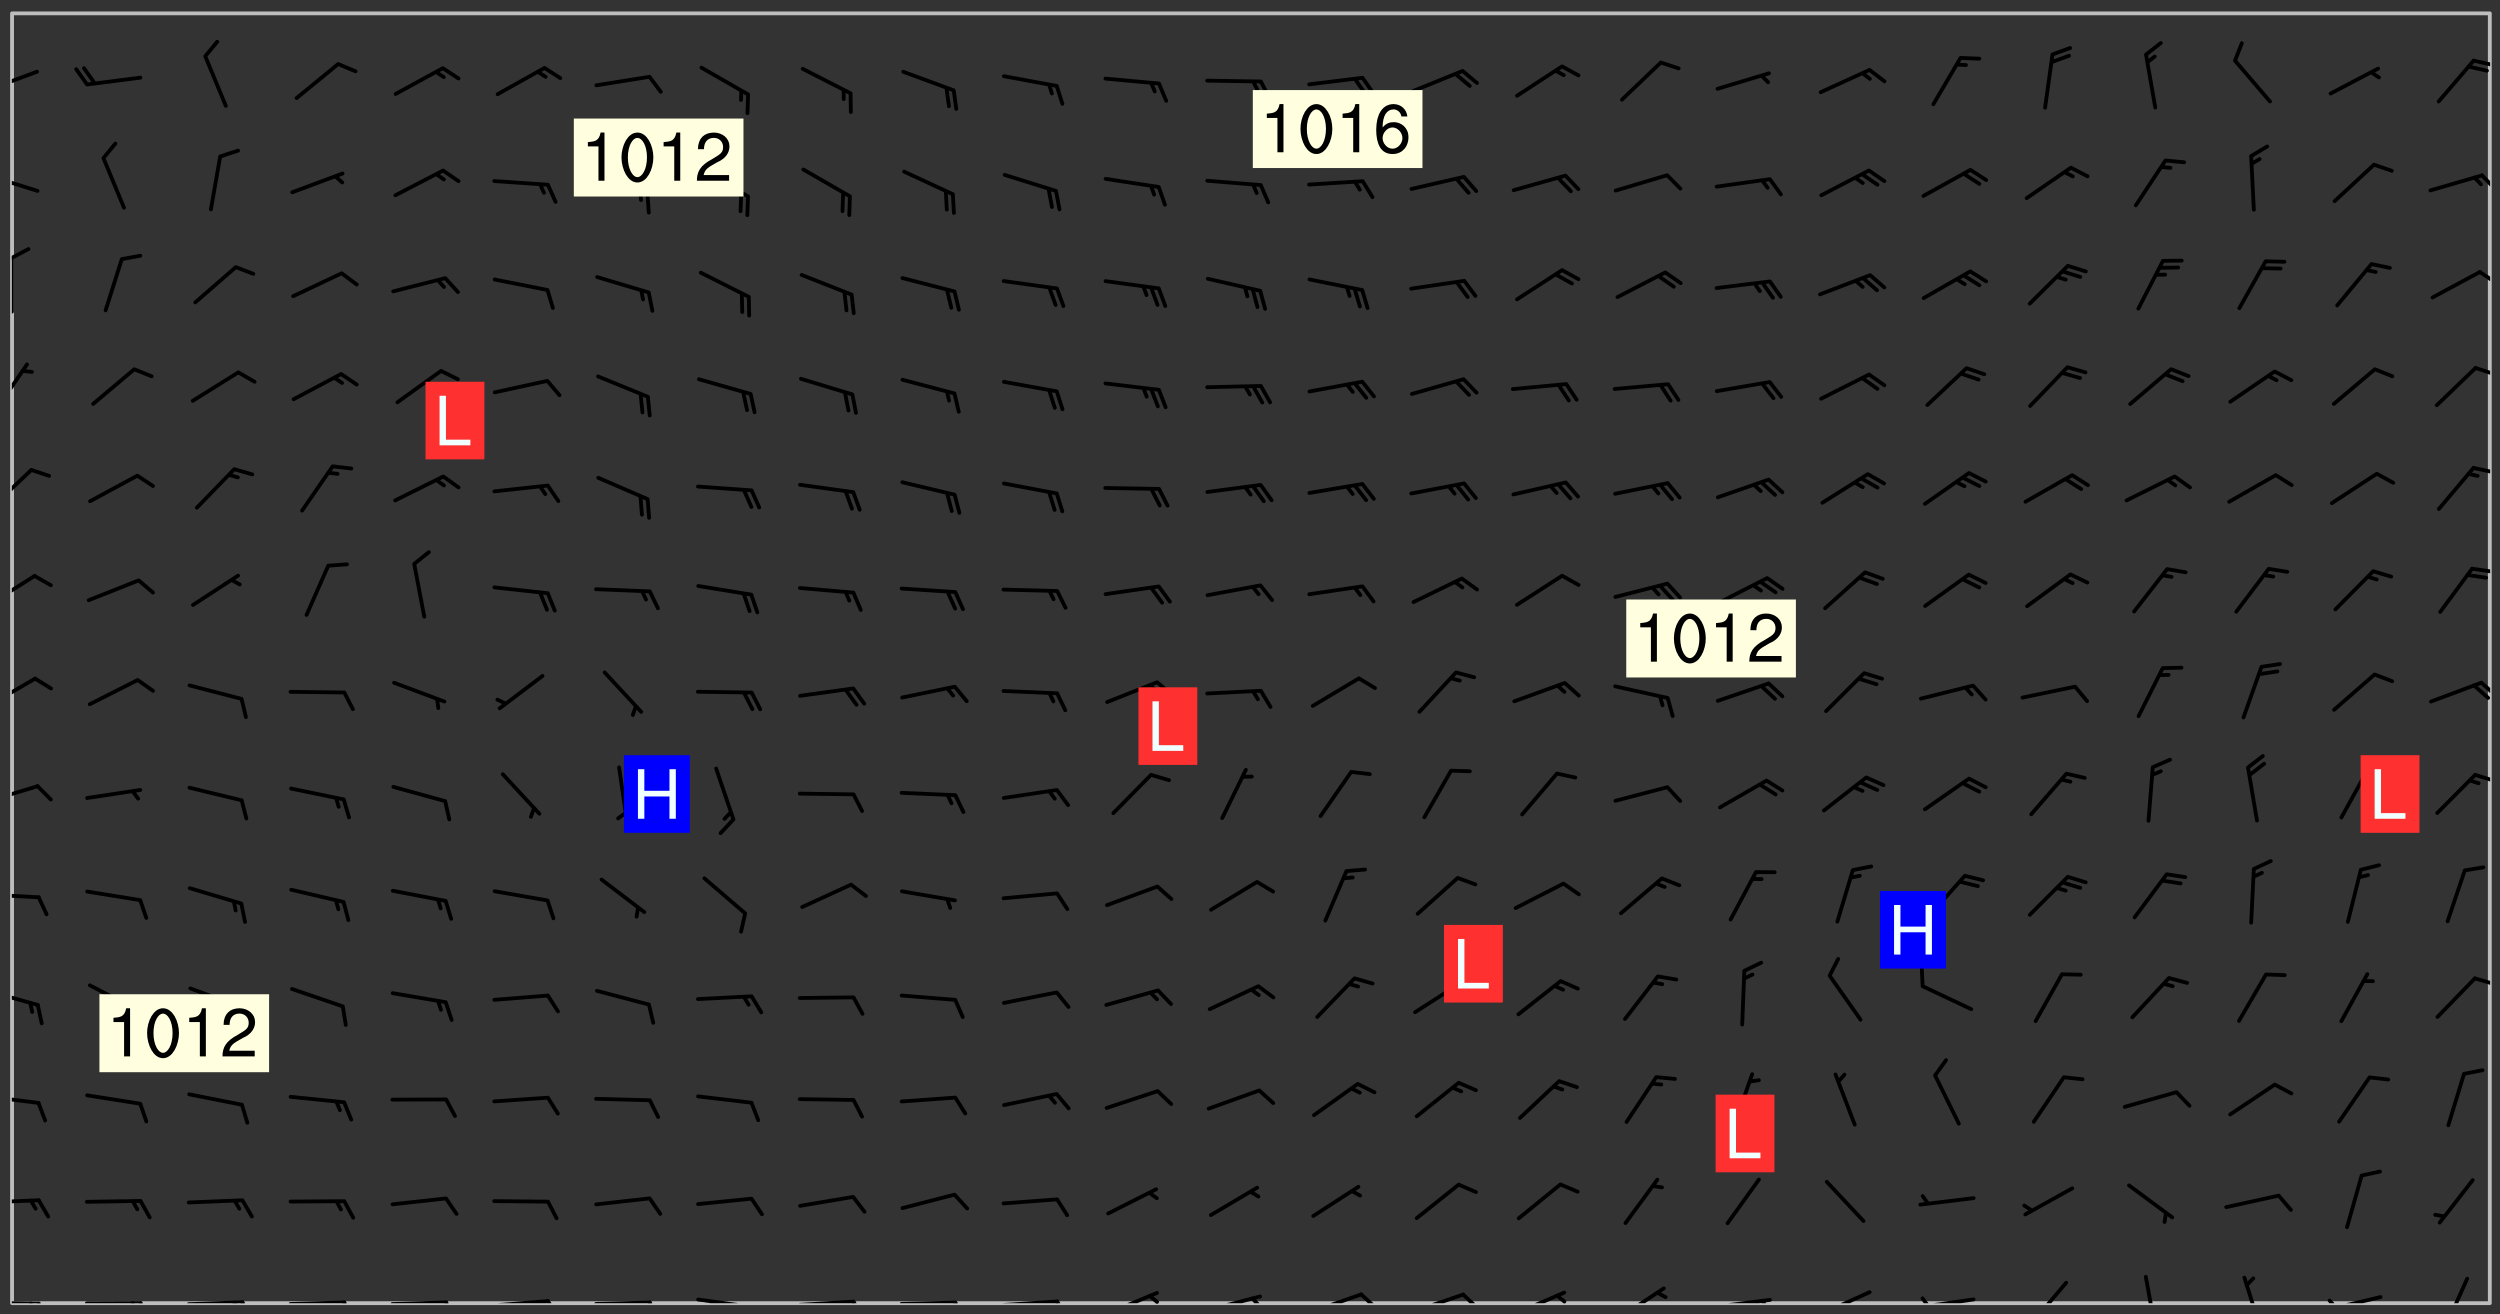 <svg xmlns="http://www.w3.org/2000/svg" role="img" xmlns:xlink="http://www.w3.org/1999/xlink" viewBox="142.45 309.95 326.84 171.84"><rect x="142.45" y="309.95" width="326.84" height="171.84" fill="#333333" stroke="none"/><defs><clipPath id="clip2"><path d="M 144 311.672 L 468 311.672 L 468 480.328 L 144 480.328 Z M 144 311.672"/></clipPath><clipPath id="clip3"><path d="M 144 480 L 148 480 L 148 480.328 L 144 480.328 Z M 144 480"/></clipPath><clipPath id="clip4"><path d="M 147 480 L 149 480 L 149 480.328 L 147 480.328 Z M 147 480"/></clipPath><clipPath id="clip5"><path d="M 146 480 L 148 480 L 148 480.328 L 146 480.328 Z M 146 480"/></clipPath><clipPath id="clip6"><path d="M 153 480 L 162 480 L 162 480.328 L 153 480.328 Z M 153 480"/></clipPath><clipPath id="clip7"><path d="M 160 480 L 163 480 L 163 480.328 L 160 480.328 Z M 160 480"/></clipPath><clipPath id="clip8"><path d="M 159 480 L 161 480 L 161 480.328 L 159 480.328 Z M 159 480"/></clipPath><clipPath id="clip9"><path d="M 166 479 L 175 479 L 175 480.328 L 166 480.328 Z M 166 479"/></clipPath><clipPath id="clip10"><path d="M 173 479 L 176 479 L 176 480.328 L 173 480.328 Z M 173 479"/></clipPath><clipPath id="clip11"><path d="M 172 479 L 174 479 L 174 480.328 L 172 480.328 Z M 172 479"/></clipPath><clipPath id="clip12"><path d="M 180 479 L 188 479 L 188 480.328 L 180 480.328 Z M 180 479"/></clipPath><clipPath id="clip13"><path d="M 187 479 L 189 479 L 189 480.328 L 187 480.328 Z M 187 479"/></clipPath><clipPath id="clip14"><path d="M 193 479 L 202 479 L 202 480.328 L 193 480.328 Z M 193 479"/></clipPath><clipPath id="clip15"><path d="M 200 479 L 203 479 L 203 480.328 L 200 480.328 Z M 200 479"/></clipPath><clipPath id="clip16"><path d="M 206 479 L 215 479 L 215 480.328 L 206 480.328 Z M 206 479"/></clipPath><clipPath id="clip17"><path d="M 213 479 L 216 479 L 216 480.328 L 213 480.328 Z M 213 479"/></clipPath><clipPath id="clip18"><path d="M 220 479 L 228 479 L 228 480.328 L 220 480.328 Z M 220 479"/></clipPath><clipPath id="clip19"><path d="M 227 479 L 229 479 L 229 480.328 L 227 480.328 Z M 227 479"/></clipPath><clipPath id="clip20"><path d="M 233 479 L 241 479 L 241 480.328 L 233 480.328 Z M 233 479"/></clipPath><clipPath id="clip21"><path d="M 240 480 L 242 480 L 242 480.328 L 240 480.328 Z M 240 480"/></clipPath><clipPath id="clip22"><path d="M 246 479 L 255 479 L 255 480.328 L 246 480.328 Z M 246 479"/></clipPath><clipPath id="clip23"><path d="M 253 479 L 256 479 L 256 480.328 L 253 480.328 Z M 253 479"/></clipPath><clipPath id="clip24"><path d="M 260 480 L 268 480 L 268 480.328 L 260 480.328 Z M 260 480"/></clipPath><clipPath id="clip25"><path d="M 267 480 L 269 480 L 269 480.328 L 267 480.328 Z M 267 480"/></clipPath><clipPath id="clip26"><path d="M 273 479 L 281 479 L 281 480.328 L 273 480.328 Z M 273 479"/></clipPath><clipPath id="clip27"><path d="M 280 479 L 283 479 L 283 480.328 L 280 480.328 Z M 280 479"/></clipPath><clipPath id="clip28"><path d="M 286 478 L 294 478 L 294 480.328 L 286 480.328 Z M 286 478"/></clipPath><clipPath id="clip29"><path d="M 292 479 L 294 479 L 294 480.328 L 292 480.328 Z M 292 479"/></clipPath><clipPath id="clip30"><path d="M 300 479 L 308 479 L 308 480.328 L 300 480.328 Z M 300 479"/></clipPath><clipPath id="clip31"><path d="M 305 479 L 308 479 L 308 480.328 L 305 480.328 Z M 305 479"/></clipPath><clipPath id="clip32"><path d="M 313 478 L 321 478 L 321 480.328 L 313 480.328 Z M 313 478"/></clipPath><clipPath id="clip33"><path d="M 320 478 L 323 478 L 323 480.328 L 320 480.328 Z M 320 478"/></clipPath><clipPath id="clip34"><path d="M 326 478 L 334 478 L 334 480.328 L 326 480.328 Z M 326 478"/></clipPath><clipPath id="clip35"><path d="M 333 478 L 336 478 L 336 480.328 L 333 480.328 Z M 333 478"/></clipPath><clipPath id="clip36"><path d="M 340 478 L 348 478 L 348 480.328 L 340 480.328 Z M 340 478"/></clipPath><clipPath id="clip37"><path d="M 345 479 L 348 479 L 348 480.328 L 345 480.328 Z M 345 479"/></clipPath><clipPath id="clip38"><path d="M 353 478 L 361 478 L 361 480.328 L 353 480.328 Z M 353 478"/></clipPath><clipPath id="clip39"><path d="M 366 479 L 375 479 L 375 480.328 L 366 480.328 Z M 366 479"/></clipPath><clipPath id="clip40"><path d="M 372 479 L 374 479 L 374 480.328 L 372 480.328 Z M 372 479"/></clipPath><clipPath id="clip41"><path d="M 380 478 L 388 478 L 388 480.328 L 380 480.328 Z M 380 478"/></clipPath><clipPath id="clip42"><path d="M 380 480 L 382 480 L 382 480.328 L 380 480.328 Z M 380 480"/></clipPath><clipPath id="clip43"><path d="M 393 479 L 401 479 L 401 480.328 L 393 480.328 Z M 393 479"/></clipPath><clipPath id="clip44"><path d="M 393 479 L 395 479 L 395 480.328 L 393 480.328 Z M 393 479"/></clipPath><clipPath id="clip45"><path d="M 407 477 L 413 477 L 413 480.328 L 407 480.328 Z M 407 477"/></clipPath><clipPath id="clip46"><path d="M 422 476 L 425 476 L 425 480.328 L 422 480.328 Z M 422 476"/></clipPath><clipPath id="clip47"><path d="M 435 476 L 439 476 L 439 480.328 L 435 480.328 Z M 435 476"/></clipPath><clipPath id="clip48"><path d="M 446 479 L 454 479 L 454 480.328 L 446 480.328 Z M 446 479"/></clipPath><clipPath id="clip49"><path d="M 446 479 L 449 479 L 449 480.328 L 446 480.328 Z M 446 479"/></clipPath><clipPath id="clip50"><path d="M 461 476 L 466 476 L 466 480.328 L 461 480.328 Z M 461 476"/></clipPath><clipPath id="clip51"><path d="M 144 466 L 148 466 L 148 468 L 144 468 Z M 144 466"/></clipPath><clipPath id="clip52"><path d="M 144 453 L 148 453 L 148 455 L 144 455 Z M 144 453"/></clipPath><clipPath id="clip53"><path d="M 144 439 L 148 439 L 148 442 L 144 442 Z M 144 439"/></clipPath><clipPath id="clip54"><path d="M 465 437 L 468 437 L 468 439 L 465 439 Z M 465 437"/></clipPath><clipPath id="clip55"><path d="M 144 426 L 148 426 L 148 428 L 144 428 Z M 144 426"/></clipPath><clipPath id="clip56"><path d="M 144 412 L 148 412 L 148 416 L 144 416 Z M 144 412"/></clipPath><clipPath id="clip57"><path d="M 465 411 L 468 411 L 468 413 L 465 413 Z M 465 411"/></clipPath><clipPath id="clip58"><path d="M 144 398 L 148 398 L 148 403 L 144 403 Z M 144 398"/></clipPath><clipPath id="clip59"><path d="M 466 398 L 468 398 L 468 402 L 466 402 Z M 466 398"/></clipPath><clipPath id="clip60"><path d="M 144 385 L 148 385 L 148 390 L 144 390 Z M 144 385"/></clipPath><clipPath id="clip61"><path d="M 465 384 L 468 384 L 468 385 L 465 385 Z M 465 384"/></clipPath><clipPath id="clip62"><path d="M 144 371 L 147 371 L 147 377 L 144 377 Z M 144 371"/></clipPath><clipPath id="clip63"><path d="M 465 370 L 468 370 L 468 372 L 465 372 Z M 465 370"/></clipPath><clipPath id="clip64"><path d="M 144 357 L 147 357 L 147 364 L 144 364 Z M 144 357"/></clipPath><clipPath id="clip65"><path d="M 465 357 L 468 357 L 468 360 L 465 360 Z M 465 357"/></clipPath><clipPath id="clip66"><path d="M 144 343 L 145 343 L 145 351 L 144 351 Z M 144 343"/></clipPath><clipPath id="clip67"><path d="M 144 342 L 147 342 L 147 344 L 144 344 Z M 144 342"/></clipPath><clipPath id="clip68"><path d="M 466 345 L 468 345 L 468 348 L 466 348 Z M 466 345"/></clipPath><clipPath id="clip69"><path d="M 144 332 L 148 332 L 148 336 L 144 336 Z M 144 332"/></clipPath><clipPath id="clip70"><path d="M 466 332 L 468 332 L 468 335 L 466 335 Z M 466 332"/></clipPath><clipPath id="clip71"><path d="M 144 319 L 148 319 L 148 323 L 144 323 Z M 144 319"/></clipPath><clipPath id="clip72"><path d="M 465 317 L 468 317 L 468 319 L 465 319 Z M 465 317"/></clipPath><g id="surface6" clip-path="url(#clip1)"><path fill="#fff" fill-opacity="0" fill-rule="evenodd" d="M 0 0 L 1000 0 L 1000 1000 L 0 1000 Z M 0 0"/><path fill="#d3d3d3" fill-opacity="0" fill-rule="evenodd" d="M162.152 355.867L161.918 356.16 161.977 356.395 162.094 356.566 162.27 356.801 162.562 357.148 162.676 357.207 162.793 357.035 162.852 356.801 163.027 356.625 163.492 356.449 164.191 356.449 164.426 356.742 164.715 357.559 164.773 357.734 164.949 357.965 165.301 358.199 166 358.898 166.172 359.074 166.406 359.422 166.641 359.832 166.93 360.414 167.34 360.879 167.57 361.113 167.805 361.289 167.922 361.52 168.098 361.812 168.27 362.977 168.27 363.211 168.328 363.5 168.387 363.617 168.504 363.734 168.852 364.145 168.969 364.316 169.145 364.492 169.32 364.727 169.438 364.898 169.609 365.25 169.668 365.484 169.902 365.891 170.137 365.832 169.961 366.008 169.902 366.938 169.32 366.938 169.086 366.824 168.738 366.938 168.621 367.055 168.562 367.348 168.504 367.523 168.387 367.695 167.922 367.988 167.863 368.223 167.805 368.336 167.805 368.98 167.863 369.152 167.863 369.562 167.922 369.621 167.922 370.027 167.98 370.434 168.098 370.609 168.156 370.668 168.387 371.309 168.328 371.602 168.328 372.301 168.27 372.883 168.27 373.117 168.211 373.348 168.156 373.699 168.156 375.621 168.211 375.738 168.637 375.738 168.27 375.855 168.246 376.207 169.137 377.375 170.879 377.914 172.219 378.273 172.219 378.812 172.309 379.621 172.844 380.336 174.363 380.605 175.254 380.52 175.344 381.684 175.879 381.863 177.039 381.684 179.094 380.699 180.254 380.336 182.133 380.16 183.828 379.98 183.648 380.699 182.133 380.785 180.883 380.875 180.078 381.145 179.004 381.953 179.273 382.672 179.809 383.57 179.629 384.195 179.363 385.004 179.629 386.082 180.254 386.98 181.059 387.16 182.309 386.98 182.043 387.703 182.141 388.207 182.195 388.5 182.195 388.672 182.254 388.965 182.254 389.371 182.43 389.488 182.781 389.605 183.188 389.605 183.48 389.43 183.594 389.312 183.652 389.195 183.77 388.965 183.828 388.789 184.18 388.324 184.41 388.148 184.586 388.09 184.762 388.148 184.82 388.324 184.938 389.312 184.992 389.781 185.051 389.953 185.168 390.188 185.344 390.246 186.16 390.305 186.449 390.305 186.566 390.539 186.625 390.945 186.684 391.297 186.684 392.402 186.801 392.695 186.918 393.043 187.207 393.742 187.383 394.094 187.965 394.848 188.316 395.023 188.488 395.082 188.957 395.316 189.598 395.781 189.945 396.016 190.238 396.191 190.531 396.246 190.762 396.309 191.578 396.656 191.871 396.832 191.984 397.004 192.336 397.355 192.453 397.531 192.977 398.172 192.977 398.461 193.035 398.812 193.035 399.16 193.094 399.512 193.152 399.801 193.27 399.859 193.441 399.918 193.617 399.918 194.199 400.152 194.375 400.27 194.551 400.559 194.727 400.793 194.84 401.027 195.133 401.258 195.25 401.375 195.25 401.785 195.309 401.84 195.598 402.074 195.832 402.191 195.891 402.309 196.008 402.48 196.066 402.598 196.297 402.832 196.355 403.008 196.59 403.066 196.707 403.125 196.59 403.238 196.531 403.355 196.531 403.473 196.414 403.766 196.297 404.055 196.297 404.637 196.473 404.754 196.59 404.812 196.648 404.93 196.766 405.047 196.879 405.105 197.055 405.453 197.113 405.805 197.172 406.211 197.172 406.387 197.113 406.562 196.996 407.262 196.996 407.434 197.113 407.609 197.406 407.902 197.812 407.902 197.988 408.02 198.105 408.191 198.223 408.484 198.223 408.719 197.695 408.719 197.465 408.484 197.23 408.484 197.055 408.543 196.996 409.242 197.055 409.59 197.172 409.766 197.348 410.176 197.465 410.406 197.754 410.875 197.93 410.93 198.453 410.93 198.688 410.988 199.445 411.629 199.504 411.922 199.504 412.156 199.562 412.215 199.793 412.562 199.793 412.914 199.676 413.086 199.676 413.379 199.969 413.668 200.262 413.844 200.434 413.902 200.727 414.078 201.02 414.195 201.602 414.602 201.891 414.836 202.184 415.012 202.402 415.172 202.418 415.184 202.648 415.359 203.289 415.883 203.465 416.117 203.582 416.293 203.758 416.469 203.871 416.641 203.871 417.281 203.988 417.457 204.457 417.574 205.039 417.691 205.273 417.75 205.504 417.863 205.797 417.98 205.91 418.039 206.496 418.391 206.785 418.562 206.961 418.625 207.137 418.68 207.312 418.738 208.012 419.09 208.301 419.266 208.535 419.32 208.824 419.496 209.059 419.613 209.699 420.02 209.992 420.137 210.164 420.195 210.398 420.254 210.809 420.312 211.039 420.371 211.273 420.488 211.332 420.66 210.922 420.836 211.391 420.895 211.449 421.188 211.562 421.422 211.738 421.477 211.973 421.535 212.148 421.594 212.555 421.711 213.195 421.945 213.312 422.117 213.371 422.352 213.371 422.527 213.312 422.645 213.254 423.051 213.488 423.285 213.605 423.344 213.953 423.461 214.594 423.691 214.77 423.809 215.059 423.926 215.234 424.102 215.469 424.566 216.051 425.672 216.227 425.848 216.574 426.023 216.75 426.141 217.102 426.258 218.148 426.781 218.383 426.84 218.848 426.953 219.141 427.012 219.605 427.188 220.363 427.77 220.598 428.004 220.945 428.469 221.121 428.645 221.41 428.879 222.227 429.578 222.52 429.754 222.809 430.043 223.102 430.219 223.395 430.508 224.09 431.148 224.266 431.324 224.559 431.559 224.848 431.793 225.316 432.082 225.957 432.664 226.305 432.898 226.539 433.191 226.887 433.539 227.238 434.004 228.172 434.996 228.52 435.402 228.637 435.578 228.871 435.637 228.984 435.754 229.629 435.93 229.859 436.043 230.094 436.102 230.387 436.277 230.617 436.395 231.551 437.094 231.957 437.5 232.191 437.676 232.598 437.852 232.832 437.969 233.648 438.316 233.996 438.551 234.23 438.668 234.523 438.957 234.754 439.074 235.512 439.426 235.863 439.598 236.094 439.656 236.387 439.773 236.621 439.832 237.492 440.008 238.309 440.008 238.777 440.238 238.949 440.297 239.824 440.996 240.289 441.113 240.582 441.172 240.758 441.23 240.988 441.289 241.457 441.348 241.805 441.406 242.156 441.465 242.562 441.523 242.855 441.523 243.027 441.582 243.027 441.812 243.203 441.988 243.496 441.988 243.844 442.047 244.195 442.105 244.895 442.223 245.535 442.223 246 441.988 246.293 441.812 246.465 441.695 246.875 441.523 247.164 441.348 248.098 440.883 248.566 440.59 249.09 440.297 249.555 440.125 250.02 439.949 251.07 439.484 251.359 439.367 251.77 439.25 252.059 439.133 252.586 438.957 254.102 438.258 254.684 437.91 254.973 437.852 255.266 437.793 255.613 437.676 256.488 437.445 256.84 437.328 256.953 437.328 257.188 437.27 258.062 437.035 258.297 436.977 259.109 436.977 259.461 436.918 260.277 436.801 260.449 436.742 260.801 436.688 261.094 436.629 261.324 436.57 262.141 436.395 262.316 436.336 262.664 436.336 262.898 436.277 263.363 436.16 264.121 435.988 264.355 435.93 264.703 435.93 265.113 435.812 265.402 435.754 266.688 435.695 266.977 435.695 267.387 435.637 267.617 435.578 267.793 435.578 268.668 435.461 269.074 435.461 269.484 435.344 269.832 435.344 270.184 435.23 271.055 435.172 272.805 435.172 273.852 435.461 274.262 435.578 274.551 435.695 274.902 435.812 275.191 435.93 276.242 436.102 276.531 436.16 276.824 436.16 277.117 436.219 277.289 436.277 277.699 436.336 277.871 436.395 277.988 436.453 278.105 436.453 278.223 436.512 278.574 436.57 278.688 436.57 279.098 436.637 281.02 437.031 282.945 437.426 284.465 437.875 286.16 438.594 288.305 439.398 289.91 438.68 291.34 437.875 292.5 436.797 293.75 436.348 296.785 435.629 298.66 435.27 300.805 433.922 303.039 432.668 305.539 431.41 307.234 430.961 309.02 430.781 310.18 430.512 310.805 431.051 312.145 430.781 312.859 429.793 313.844 428.449 314.289 428.27 315.094 427.91 316.969 427.371 318.754 426.922 320.004 426.652 321.164 426.562 322.863 426.473 324.824 426.203 326.074 426.113 326.613 426.113 327.238 426.023 328.129 426.023 330.273 425.844 332.684 425.664 335.273 425.574 336.969 425.754 338.578 425.844 340.008 426.203 341.168 426.922 343.043 427.91 344.203 429.438 344.469 430.152 345.098 430.242 345.453 431.141 345.988 431.68 346.523 433.207 347.598 433.566 348.133 433.566 347.328 434.102 347.418 435.809 348.133 438.504 349.023 439.309 349.918 440.297 350.633 441.555 352.418 442.094 353.938 441.914 354.293 443.258 355.902 442.453 356.883 441.914 357.152 442.184 357.469 441.969 357.688 441.824 358.488 442.273 358.938 441.914 359.293 441.914 359.828 441.645 360.367 440.926 360.902 440.656 361.527 439.668 362.688 440.117 363.527 440.488 364.922 441.105 366.617 440.926 368.223 440.926 370.008 441.016 370.188 439.309 370.723 437.965 371.527 438.234 372.02 439.082 372.422 439.488 372.332 440.027 372.332 440.387 373.047 440.836 373.758 440.566 375.188 440.566 375.547 441.555 375.992 442.812 376.707 444.156 377.957 444.785 379.652 445.414 380.367 445.234 380.547 444.695 381.527 444.605 381.977 444.965 382.062 446.223 381.797 446.852 381.262 447.031 381.262 447.57 381.977 448.555 382.242 449.094 383.227 450.082 384.027 451.16 383.762 451.52 383.672 452.418 383.047 454.75 382.691 456.816 382.602 458.609 382.422 459.328 382.332 459.867 382.332 461.305 381.352 463.188 380.992 464.895 380.457 465.793 379.652 466.961 379.387 467.5 381.441 468.754 381.527 469.113 381.172 469.652 381.082 469.473 381.082 470.281 381.172 471.719 380.727 472.434 379.652 472.527 379.387 473.242 379.922 474.141 380.727 474.859 381.887 475.668 383.227 475.938 383.672 476.297 383.316 476.746 381.527 476.656 380.277 476.207 379.562 475.488 378.938 475.398 378.762 478.988 378.574 480.297 467.934 480.297 467.934 311.703 412.664 311.703 412.664 360.785 413.426 360.91 416.715 361.453 418.738 364.289 418.738 367.043 421.09 367.375 423.438 367.707 427.488 367.707 426.109 371.867 424.086 372.574 422.062 373.277 421.52 373.621 418.926 375.238 418.738 375.355 416.715 373.277 415.984 370.535 413.312 368.457 411.938 364.957 411.871 364.875 409.914 362.203 412.664 360.785 412.664 311.703 294.422 311.703 294.422 403.117 294.539 403.148 294.672 403.16 294.746 403.234 294.852 403.281 294.941 403.34 295.027 403.398 295.117 403.457 295.414 403.754 295.473 403.844 295.504 403.961 295.531 404.078 295.547 404.215 295.516 404.332 295.457 404.422 295.398 404.508 295.355 404.613 295.309 404.715 295.281 404.836 295.281 404.98 295.457 405.25 295.605 405.398 295.68 405.484 295.754 405.559 295.797 405.664 295.859 405.754 295.918 405.84 295.961 405.945 296.02 406.035 296.066 406.137 296.109 406.242 296.168 406.328 296.285 406.508 296.359 406.582 296.422 406.668 296.48 406.758 296.523 406.863 296.582 406.953 296.641 407.039 296.703 407.129 296.762 407.219 296.805 407.32 296.922 407.5 296.996 407.574 297.055 407.66 297.129 407.734 297.219 407.793 297.324 407.84 297.473 407.84 297.605 407.824 297.738 407.84 297.84 407.793 297.914 407.719 297.961 407.617 297.945 407.484 297.945 407.336 297.898 407.23 297.871 407.113 297.824 407.012 297.797 406.891 297.754 406.789 297.691 406.699 297.648 406.598 297.605 406.492 297.574 406.375 297.559 406.242 297.547 406.105 297.633 406.047 297.691 405.961 297.812 405.93 297.855 406.035 297.871 406.168 297.871 406.285 297.93 406.387 297.988 406.477 298.078 406.535 298.227 406.684 298.285 406.773 298.328 406.879 298.316 406.98 298.402 407.039 298.508 407.086 298.594 407.145 298.684 407.203 298.758 407.277 298.641 407.305 298.535 407.352 298.449 407.41 298.375 407.484 298.316 407.574 298.254 407.66 298.227 407.781 298.18 407.883 298.137 407.988 298.105 408.105 298.094 408.238 298.078 408.371 298.078 408.52 298.105 408.637 298.152 408.742 298.195 408.844 298.254 408.934 298.328 409.008 298.418 409.066 298.492 409.141 298.582 409.199 298.641 409.289 298.684 409.395 298.73 409.496 298.848 409.527 298.98 409.543 299.129 409.543 299.246 409.512 299.352 409.555 299.395 409.66 299.441 409.762 299.469 409.883 299.5 410 299.527 410.117 299.559 410.238 299.586 410.355 299.691 410.398 299.793 410.445 299.926 410.43 300.074 410.578 300.137 410.664 300.211 410.738 300.281 410.812 300.371 410.875 300.477 410.918 300.578 410.961 300.695 410.992 300.832 411.008 300.949 410.977 301.023 410.902 301.051 410.785 301.039 410.652 301.008 410.531 300.98 410.414 301.023 410.309 301.141 410.309 301.23 410.371 301.348 410.398 301.496 410.398 301.629 410.414 301.777 410.414 301.91 410.43 302.043 410.414 302.191 410.414 302.324 410.398 302.457 410.387 302.594 410.398 302.711 410.371 302.844 410.355 303.035 410.297 302.977 410.473 302.961 410.605 302.934 410.727 302.918 410.859 302.859 410.945 302.727 410.961 302.621 411.008 302.516 411.051 302.398 411.082 302.281 411.109 302.016 411.141 301.867 411.141 301.734 411.156 301.66 411.23 301.719 411.316 301.867 411.465 301.984 411.645 302.059 411.715 302.148 411.777 302.238 411.836 302.324 411.895 302.414 411.953 302.516 411.996 302.621 412.059 302.727 412.102 302.812 412.16 302.918 412.207 303.02 412.25 303.199 412.367 303.258 412.457 303.215 412.559 303.168 412.664 303.184 412.797 303.406 413.02 303.465 413.109 303.508 413.211 303.539 413.332 303.582 413.434 303.598 413.566 303.629 413.684 303.641 413.82 303.672 413.938 303.82 414.086 303.922 414.129 304.027 414.172 304.145 414.203 304.277 414.219 304.414 414.234 304.531 414.234 304.648 414.203 304.738 414.145 304.781 414.039 304.828 413.938 304.871 413.832 304.902 413.715 304.914 413.582 304.914 413.434 304.902 413.301 304.887 413.168 304.855 413.051 304.812 412.945 304.766 412.84 304.723 412.738 304.68 412.633 304.664 412.5 304.68 412.367 304.707 412.25 304.738 412.133 304.766 412.012 304.812 411.91 304.902 411.852 304.988 411.789 305.062 411.715 305.152 411.656 305.375 411.434 305.434 411.348 305.508 411.273 305.625 411.094 305.684 411.008 305.684 410.859 305.609 410.785 305.508 410.738 305.402 410.695 305.301 410.652 305.242 410.562 305.195 410.457 305.168 410.34 305.258 410.281 305.375 410.25 305.477 410.207 305.656 410.09 305.805 409.941 305.816 409.809 305.805 409.703 305.715 409.645 305.582 409.66 305.434 409.66 305.301 409.676 305.168 409.66 305.047 409.629 304.961 409.57 304.887 409.496 304.828 409.406 304.766 409.32 304.648 409.141 304.59 409.055 304.621 408.934 304.707 408.875 304.828 408.844 304.887 408.758 304.887 408.637 304.855 408.52 304.797 408.43 304.738 408.344 304.691 408.238 304.664 408.121 304.648 407.988 304.707 407.898 304.781 407.824 304.871 407.766 304.988 407.586 305.062 407.512 305.121 407.426 305.27 407.277 305.391 407.246 305.523 407.23 305.656 407.246 305.73 407.32 305.773 407.426 305.789 407.559 305.758 407.676 305.641 407.707 305.508 407.719 305.359 407.867 305.316 407.973 305.27 408.074 305.242 408.195 305.211 408.312 305.211 408.461 305.242 408.578 305.285 408.684 305.344 408.773 305.418 408.844 305.492 408.918 305.609 408.949 305.73 408.977 305.848 408.949 305.98 408.934 306.098 408.934 306.188 408.992 306.262 409.066 306.309 409.172 306.367 409.258 306.469 409.305 306.602 409.32 306.707 409.363 306.793 409.422 306.781 409.527 306.707 409.602 306.527 409.719 306.469 409.809 306.379 409.867 306.309 409.941 306.234 410.016 306.172 410.105 306.145 410.223 306.129 410.355 306.145 410.488 306.129 410.621 306.129 410.77 306.145 410.902 306.172 411.02 306.203 411.141 306.277 411.215 306.367 411.273 306.453 411.332 306.543 411.391 306.66 411.422 306.66 411.508 306.559 411.555 306.469 411.613 306.203 411.645 306.086 411.672 305.938 411.672 305.832 411.715 305.73 411.762 305.672 411.852 305.609 412.086 305.598 412.219 305.566 412.34 305.551 412.473 305.551 412.766 305.539 412.898 305.551 413.035 305.566 413.168 305.699 413.184 305.832 413.195 305.953 413.227 306.039 413.285 306.113 413.359 306.16 413.465 306.203 413.566 306.219 413.699 306.219 414.145 306.203 414.277 306.203 414.723 306.234 414.988 306.262 415.105 306.277 415.238 306.309 415.355 306.395 415.566 306.426 415.832 306.426 415.98 306.395 416.098 306.367 416.215 306.336 416.336 306.309 416.453 306.277 416.57 306.246 416.691 306.234 416.824 306.219 416.957 306.309 417.016 306.426 416.984 306.527 417 306.574 417.105 306.543 417.371 306.543 417.812 306.5 417.918 306.453 418.023 306.41 418.125 306.367 418.23 306.309 418.316 306.277 418.438 306.234 418.555 306.203 418.672 306.188 418.805 306.203 418.938 306.262 419.027 306.367 419.074 306.453 419.133 306.512 419.219 306.5 419.355 306.469 419.473 306.426 419.574 306.426 420.02 306.41 420.152 306.41 420.301 306.379 420.418 306.336 420.523 306.309 420.641 306.262 420.746 306.219 420.848 306.188 420.969 306.16 421.086 306.129 421.219 306.098 421.336 306.07 421.453 306.027 421.559 305.996 421.676 305.965 421.797 305.953 421.93 305.938 422.062 305.938 422.359 305.965 422.477 305.965 422.625 306.012 423.023 306.039 423.141 306.098 423.23 306.219 423.262 306.367 423.262 306.5 423.246 306.559 423.336 306.559 423.453 306.5 423.543 306.41 423.602 306.309 423.645 306.203 423.691 306.113 423.75 306.027 423.809 305.891 423.824 305.773 423.793 305.641 423.777 305.539 423.824 305.477 423.91 305.465 424.047 305.449 424.18 305.418 424.297 305.391 424.414 305.375 424.547 305.344 424.668 305.344 424.965 305.359 425.098 305.391 425.215 305.391 425.363 305.402 425.496 305.402 425.645 305.375 425.762 305.328 425.863 305.301 425.984 305.27 426.102 305.211 426.191 305.137 426.266 305.035 426.309 304.93 426.355 304.812 426.383 304.691 426.414 304.59 426.367 304.648 426.281 304.754 426.234 304.781 426.117 304.812 426 304.84 425.879 304.871 425.762 304.871 425.613 304.887 425.48 304.855 425.363 304.812 425.258 304.707 425.273 304.633 425.348 304.531 425.391 304.441 425.453 304.367 425.527 304.324 425.629 304.309 425.762 304.277 425.879 304.25 426 304.219 426.117 304.191 426.234 304.16 426.355 304.133 426.473 304.102 426.59 304.059 426.695 303.969 426.754 303.879 426.754 303.762 426.723 303.73 426.637 303.746 426.5 303.715 426.383 303.715 426.234 303.703 426.102 303.703 425.953 303.641 425.719 303.613 425.598 303.57 425.496 303.523 425.391 303.465 425.305 303.406 425.215 303.363 425.109 303.301 425.023 303.152 424.875 303.082 424.801 302.977 424.754 302.871 424.711 302.77 424.668 302.473 424.371 302.383 424.297 302.297 424.238 302.191 424.195 302.102 424.133 302.016 424.074 301.91 424.031 301.82 423.973 301.734 423.91 301.66 423.84 301.555 423.793 301.469 423.734 301.363 423.691 301.273 423.629 301.172 423.586 301.066 423.543 300.98 423.484 300.875 423.438 300.77 423.395 300.668 423.348 300.578 423.289 300.477 423.246 300.371 423.203 300.281 423.141 300.164 423.113 300.031 423.098 299.898 423.113 299.75 423.113 299.617 423.129 299.5 423.098 299.41 423.039 299.336 422.965 299.246 422.906 299.145 422.859 298.996 422.859 298.875 422.832 298.773 422.789 298.699 422.715 298.582 422.535 298.492 422.477 298.391 422.434 298.301 422.371 298.195 422.328 298.105 422.27 298.02 422.211 297.914 422.164 297.855 422.078 297.797 421.988 297.754 421.883 297.707 421.781 297.633 421.707 297.547 421.648 297.473 421.574 297.383 421.516 297.16 421.293 297.117 421.188 297.086 420.922 297.191 420.879 297.336 420.879 297.441 420.922 297.516 420.996 297.605 421.055 297.691 421.113 297.797 421.16 297.887 421.219 298.035 421.367 298.105 421.441 298.254 421.59 298.316 421.676 298.391 421.75 298.477 421.809 298.551 421.883 298.641 421.945 298.73 422.004 298.816 422.062 299.086 422.238 299.188 422.285 299.293 422.328 299.395 422.371 299.441 422.297 299.5 422.211 299.574 422.137 299.645 422.062 299.75 422.105 299.824 422.18 299.883 422.27 299.926 422.371 299.973 422.477 300.016 422.582 300.137 422.609 300.254 422.582 300.328 422.492 300.371 422.387 300.43 422.297 300.504 422.223 300.609 422.18 300.727 422.152 300.859 422.164 300.949 422.223 301.098 422.371 301.156 422.461 301.199 422.566 301.246 422.668 301.289 422.773 301.332 422.875 301.438 422.922 301.543 422.965 301.676 422.98 301.762 422.922 301.82 422.832 301.895 422.758 302 422.715 302.117 422.742 302.223 422.789 302.324 422.832 302.43 422.875 302.531 422.922 302.711 423.039 302.711 423.156 302.695 423.289 302.711 423.422 302.727 423.559 302.785 423.645 302.887 423.691 303.008 423.719 303.125 423.75 303.273 423.75 303.391 423.719 303.449 423.629 303.629 423.512 303.688 423.422 303.762 423.348 303.82 423.262 303.938 423.082 304.117 422.965 304.234 422.996 304.324 423.055 304.367 423.129 304.352 423.262 304.352 423.379 304.441 423.438 304.59 423.438 304.723 423.422 304.855 423.41 305.121 423.379 305.227 423.336 305.344 423.305 305.465 423.277 305.539 423.203 305.609 423.129 305.672 423.039 305.656 422.934 305.609 422.832 305.508 422.789 305.402 422.773 305.285 422.801 305.02 422.832 304.871 422.832 304.797 422.758 304.707 422.699 304.59 422.668 304.473 422.641 304.34 422.625 304.191 422.625 304.059 422.641 303.762 422.641 303.656 422.594 303.508 422.445 303.465 422.344 303.406 422.254 303.629 422.031 303.715 421.973 303.82 421.93 303.938 421.898 304.07 421.883 304.203 421.898 304.34 421.914 304.441 421.957 304.574 421.945 304.664 421.883 304.766 421.84 304.828 421.75 304.781 421.648 304.691 421.59 304.574 421.559 304.473 421.516 304.414 421.426 304.352 421.336 304.352 421.219 304.367 421.086 304.473 421.039 304.547 420.969 304.547 420.848 304.457 420.789 304.426 420.672 304.516 420.613 304.59 420.539 304.633 420.434 304.691 420.344 304.738 420.242 304.754 420.109 304.754 419.961 304.707 419.855 304.664 419.754 304.574 419.695 304.441 419.68 304.34 419.637 304.203 419.621 304.086 419.59 303.641 419.59 303.508 419.574 303.375 419.562 303.242 419.547 303.125 419.516 302.977 419.516 302.844 419.5 302.711 419.488 302.445 419.457 302.324 419.414 302.238 419.355 302.164 419.281 302.164 419.133 302.176 419 302.281 418.953 302.383 418.91 302.516 418.895 302.668 418.895 302.801 418.879 303.094 418.879 303.215 418.91 303.316 418.953 303.406 419.012 303.641 419.074 303.762 419.027 303.852 418.969 303.953 418.926 304.086 418.91 304.191 418.953 304.293 419 304.426 419.012 304.547 418.984 304.691 418.984 304.812 418.953 304.93 418.926 305.035 418.879 305.109 418.805 305.195 418.746 305.344 418.598 305.402 418.512 305.449 418.406 305.477 418.289 305.492 418.184 305.391 418.141 305.301 418.082 305.184 418.051 305.078 418.008 304.988 417.945 304.914 417.859 304.84 417.785 304.738 417.742 304.633 417.695 304.531 417.652 304.473 417.562 304.426 417.461 304.34 417.25 304.277 417.164 304.219 417.074 304.145 417 304.059 416.941 303.789 416.941 303.672 416.973 303.582 417.031 303.48 417.074 303.348 417.09 303.242 417.074 303.215 416.957 303.152 416.867 303.035 416.836 302.934 416.793 302.785 416.645 302.754 416.527 302.738 416.422 302.812 416.348 302.992 416.23 303.109 416.203 303.227 416.172 303.363 416.188 303.465 416.23 303.57 416.273 303.672 416.32 303.777 416.363 303.895 416.395 304.027 416.41 304.145 416.438 304.277 416.453 304.383 416.438 304.473 416.379 304.398 416.305 304.293 416.262 304.219 416.188 304.145 416.098 303.996 415.949 303.91 415.891 303.82 415.832 303.746 415.758 303.656 415.699 303.555 415.652 303.434 415.625 303.332 415.578 303.227 415.535 303.109 415.504 303.008 415.461 302.887 415.43 302.738 415.43 302.621 415.461 302.516 415.504 302.43 415.566 302.25 415.684 302.164 415.742 302.074 415.801 301.969 415.848 301.883 415.906 301.777 415.949 301.676 415.992 301.57 416.039 301.496 416.113 301.438 416.203 301.379 416.289 301.332 416.395 301.273 416.48 301.199 416.555 301.066 416.543 300.949 416.512 300.832 416.512 300.758 416.586 300.668 416.645 300.594 416.719 300.504 416.777 300.418 416.836 300.312 416.883 300.211 416.926 300.074 416.941 299.973 416.898 299.824 416.75 299.719 416.703 299.633 416.703 299.527 416.75 299.426 416.793 299.305 416.824 299.188 416.793 299.113 416.719 299.113 416.602 299.145 416.48 299.219 416.41 299.277 416.32 299.352 416.246 299.469 416.215 299.574 416.172 299.867 416.172 300 416.156 300.137 416.141 300.238 416.098 300.328 416.039 300.43 415.992 300.52 415.934 300.652 415.922 300.742 415.98 300.875 415.992 300.965 415.934 301.051 415.875 301.156 415.832 301.246 415.773 301.332 415.711 301.422 415.652 301.57 415.504 301.629 415.418 301.688 415.328 301.793 415.285 301.926 415.27 302.043 415.297 302.164 415.328 302.223 415.27 302.281 415.18 302.312 414.914 302.34 414.797 302.445 414.809 302.578 414.824 302.68 414.781 302.77 414.723 302.828 414.633 302.902 414.559 302.961 414.469 303.008 414.367 303.02 414.234 303.008 414.102 302.961 413.996 302.812 413.848 302.754 413.758 302.695 413.672 302.652 413.566 302.652 413.121 302.668 412.988 302.668 412.84 302.68 412.707 302.621 412.648 302.531 412.707 302.43 412.664 302.25 412.547 302.164 412.488 302.102 412.398 302.043 412.309 301.969 412.234 301.883 412.176 301.762 412.207 301.66 412.219 301.555 412.266 301.469 412.324 301.363 412.367 301.215 412.516 301.125 412.574 301.039 412.633 300.949 412.695 300.844 412.738 300.711 412.754 300.711 412.633 300.816 412.59 300.934 412.559 301.008 412.488 301.051 412.383 301.051 412.234 301.023 412.117 300.875 411.969 300.742 411.953 300.594 411.953 300.477 411.984 300.371 412.027 300.27 412.07 300.18 412.133 300.062 412.16 299.988 412.086 300 411.953 299.957 411.852 299.914 411.746 299.824 411.688 299.707 411.715 299.586 411.746 299.469 411.777 299.367 411.82 299.246 411.852 299.145 411.895 299.039 411.938 298.949 411.996 298.848 412.012 298.848 411.895 298.863 411.762 298.805 411.672 298.73 411.715 298.582 411.863 298.523 411.953 298.449 412.027 298.402 412.133 298.359 412.234 298.285 412.309 298.227 412.398 298.152 412.473 298.094 412.559 298.02 412.633 297.93 412.695 297.855 412.766 297.781 412.84 297.68 412.855 297.547 412.871 297.441 412.828 297.441 412.707 297.59 412.559 297.633 412.457 297.691 412.367 297.738 412.266 297.781 412.16 297.84 412.07 297.871 411.953 297.914 411.852 297.945 411.73 297.973 411.613 298.02 411.508 298.062 411.406 298.105 411.301 298.18 411.23 298.27 411.168 298.359 411.109 298.461 411.066 298.758 411.066 299.023 411.035 299.129 410.992 299.055 410.918 298.938 410.887 298.832 410.844 298.742 410.785 298.641 410.738 298.551 410.68 298.449 410.637 298.344 410.594 298.254 410.531 298.168 410.473 298.062 410.43 297.961 410.387 297.84 410.355 297.723 410.324 297.621 410.281 297.5 410.25 297.398 410.207 297.309 410.148 297.266 410.043 297.25 409.91 297.352 409.867 297.484 409.852 297.621 409.867 297.754 409.852 297.855 409.809 297.914 409.719 297.93 409.613 297.84 409.555 297.766 409.48 297.664 409.438 297.574 409.379 297.426 409.23 297.383 409.125 297.367 408.992 297.367 408.699 297.309 408.609 297.219 408.551 297.145 408.477 297.102 408.371 297.07 408.254 297.012 408.164 296.938 408.09 296.82 408.062 296.746 407.988 296.656 407.93 296.566 407.867 296.48 407.809 296.406 407.734 296.348 407.648 296.301 407.543 296.215 407.484 296.066 407.336 295.871 407.277 295.738 407.293 295.637 407.336 295.562 407.41 295.516 407.512 295.473 407.617 295.414 407.707 295.355 407.793 295.059 408.09 294.969 408.148 294.883 408.148 294.82 408.062 294.777 407.957 294.809 407.84 294.867 407.75 294.895 407.633 294.883 407.5 294.793 407.438 294.688 407.484 294.57 407.512 294.453 407.543 294.184 407.719 294.082 407.766 293.965 407.793 293.859 407.84 293.77 407.898 293.668 407.941 293.609 407.855 293.562 407.75 293.578 407.617 293.625 407.512 293.695 407.438 293.77 407.367 293.828 407.277 293.828 407.129 293.785 407.023 293.547 407.023 293.445 407.07 293.414 407.188 293.387 407.305 293.355 407.426 293.281 407.469 293.148 407.484 293.074 407.438 293.031 407.336 292.988 407.23 292.941 407.129 292.898 407.023 292.777 407.055 292.676 407.098 292.543 407.113 292.426 407.145 292.32 407.188 292.23 407.246 292.129 407.293 292.008 407.32 291.875 407.336 291.773 407.293 291.715 407.203 291.668 407.098 291.625 406.996 291.582 406.891 291.582 406.773 291.641 406.684 291.727 406.625 291.906 406.508 292.008 406.461 292.113 406.418 292.219 406.359 292.32 406.316 292.41 406.254 292.512 406.211 292.617 406.152 292.719 406.105 292.809 406.047 292.914 406.004 293.016 405.961 293.105 405.898 293.207 405.855 293.344 405.84 293.461 405.871 293.562 405.914 293.684 405.945 293.785 405.988 293.891 406.035 293.992 406.078 294.098 406.121 294.199 406.168 294.305 406.211 294.406 406.254 294.512 406.301 294.598 406.359 294.703 406.402 294.82 406.434 294.926 406.477 295.027 406.523 295.117 406.582 295.223 406.625 295.324 406.668 295.43 406.715 295.547 406.742 295.648 406.789 295.77 406.816 295.918 406.816 296.004 406.758 296.02 406.656 296.078 406.566 296.051 406.449 295.977 406.375 295.859 406.195 295.785 406.121 295.695 406.047 295.516 405.93 295.43 405.871 295.324 405.828 295.223 405.781 294.953 405.605 294.895 405.516 294.82 405.441 294.762 405.352 294.719 405.25 294.688 405.133 294.672 404.996 294.672 404.434 294.66 404.301 294.645 404.168 294.613 404.051 294.598 403.918 294.586 403.785 294.555 403.664 294.332 403.441 294.273 403.355 294.258 403.25 294.289 403.133 294.422 403.117 294.422 311.703 172.992 311.703 172.992 313.156 172.934 313.391 172.582 314.441 172.41 314.965 172.293 315.312 172.117 315.723 172 315.895 171.766 316.188 171.535 316.246 171.184 316.246 171.066 316.305 170.836 316.711 170.836 317.004 170.953 317.18 171.184 317.41 171.301 317.645 171.941 318.402 172.234 318.867 172.41 319.102 172.641 319.453 172.875 319.801 173.516 320.617 173.691 321.082 173.863 321.492 173.98 322.188 174.156 322.656 174.273 324.055 174.332 324.52 174.332 325.395 174.449 326.441 174.449 331.223 174.391 331.688 174.039 332.969 173.863 333.492 173.75 333.902 173.398 334.832 172.934 336 172.699 336.582 172.582 336.758 172.41 337.105 172.234 337.512 171.883 338.328 171.824 338.621 171.711 338.914 171.594 339.203 171.535 339.379 171.418 340.254 171.359 340.66 171.301 340.777 171.242 340.953 171.184 341.125 170.953 341.652 170.836 341.824 170.836 342.059 170.719 342.293 170.66 342.465 170.484 343.051 170.484 343.34 170.426 343.516 170.426 343.809 170.367 343.922 170.309 344.449 170.309 344.621 170.254 344.855 170.254 347.477 170.078 348.293 169.961 348.469 169.785 348.703 169.668 348.875 169.555 349.109 168.969 350.043 168.738 350.332 168.445 350.797 168.27 351.031 167.98 351.383 167.629 352.082 167.516 352.312 167.34 352.723 167.164 352.953 166.758 353.48 165.941 354.18 165.648 354.352 165.359 354.586 165.184 354.703 165.008 354.879 164.484 355.285 163.957 355.461 163.785 355.637 163.551 355.691 162.91 355.867 162.152 355.867M174.363 386.891L173.289 387.34 173.648 388.234 174.898 387.52 175.344 386.98 174.363 386.891"/><path fill="#d3d3d3" fill-opacity="0" fill-rule="evenodd" d="M201.508 416.598L200.613 416.598 201.062 417.227 202.043 417.586 202.848 417.496 203.293 416.508 203.117 416.598 202.402 416.242 201.508 416.598M356.129 475.668L356.07 475.145 356.07 474.852 356.184 474.559 356.242 474.328 356.711 473.859 356.824 473.859 356.941 473.746 357.059 473.688 357.234 473.688 357.469 473.629 357.816 473.629 358.051 473.688 358.168 473.746 358.398 473.918 358.457 474.094 358.574 474.676 358.574 474.969 358.457 475.145 358.285 475.434 358.109 475.609 357.582 476.133 357.352 476.367 357.234 476.426 357.059 476.426 356.941 476.367 356.535 476.074 356.359 475.957 356.242 475.898 356.184 475.785 356.129 475.668M362.77 464.711L362.711 464.539 362.711 463.43 362.77 463.258 362.945 463.199 363.117 463.141 363.293 463.141 363.527 463.082 363.645 463.141 363.703 463.84 363.645 464.012 363.527 464.188 363.41 464.246 363.176 464.77 363.062 464.828 362.828 464.828 362.77 464.711M372.383 450.32L372.266 450.145 372.266 449.445 372.559 448.57 372.676 448.398 372.852 448.047 372.965 447.816 373.082 447.523 373.434 446.766 373.551 446.535 373.723 446.301 373.898 446.301 374.016 446.242 374.656 446.242 374.773 446.301 375.008 446.535 375.18 446.648 375.531 446.941 375.648 447.059 375.762 447.234 375.762 447.348 375.879 447.406 375.996 447.523 375.996 448.223 375.938 448.398 375.938 448.629 375.879 448.805 375.531 449.855 375.414 450.086 375.297 450.32 375.18 450.379 374.949 450.613 374.309 450.902 373.434 450.902 373.023 450.785 372.383 450.32"/><path fill="none" stroke="#bebebe" stroke-linecap="round" stroke-linejoin="round" stroke-miterlimit="10" stroke-width=".5" d="M 431.957 354.305 L 108.027 354.305 L 108.027 185.68 L 431.957 185.68 L 431.957 354.305" transform="matrix(1 0 0 -1 36 666)"/><g clip-path="url(#clip2)"><path fill="#fff" fill-opacity="0" fill-rule="evenodd" d="M 144 311.672 L 144 480.328 L 468 480.328 L 468 311.672 L 144 311.672"/></g><g clip-path="url(#clip3)"><path fill="none" stroke="#000" stroke-linecap="round" stroke-linejoin="round" stroke-miterlimit="10" stroke-width=".5" d="M 111.512 185.621 L 104.488 185.723" transform="matrix(1 0 0 -1 36 666)"/></g><g clip-path="url(#clip4)"><path fill="none" stroke="#000" stroke-linecap="round" stroke-linejoin="round" stroke-miterlimit="10" stroke-width=".5" d="M 111.512 185.621 L 112.633 183.438" transform="matrix(1 0 0 -1 36 666)"/></g><g clip-path="url(#clip5)"><path fill="none" stroke="#000" stroke-linecap="round" stroke-linejoin="round" stroke-miterlimit="10" stroke-width=".5" d="M 110.492 185.637 L 111.051 184.543" transform="matrix(1 0 0 -1 36 666)"/></g><g clip-path="url(#clip6)"><path fill="none" stroke="#000" stroke-linecap="round" stroke-linejoin="round" stroke-miterlimit="10" stroke-width=".5" d="M 124.828 185.688 L 117.801 185.656" transform="matrix(1 0 0 -1 36 666)"/></g><g clip-path="url(#clip7)"><path fill="none" stroke="#000" stroke-linecap="round" stroke-linejoin="round" stroke-miterlimit="10" stroke-width=".5" d="M 124.828 185.688 L 125.988 183.523" transform="matrix(1 0 0 -1 36 666)"/></g><g clip-path="url(#clip8)"><path fill="none" stroke="#000" stroke-linecap="round" stroke-linejoin="round" stroke-miterlimit="10" stroke-width=".5" d="M 123.805 185.684 L 124.387 184.602" transform="matrix(1 0 0 -1 36 666)"/></g><g clip-path="url(#clip9)"><path fill="none" stroke="#000" stroke-linecap="round" stroke-linejoin="round" stroke-miterlimit="10" stroke-width=".5" d="M 138.141 185.793 L 131.117 185.547" transform="matrix(1 0 0 -1 36 666)"/></g><g clip-path="url(#clip10)"><path fill="none" stroke="#000" stroke-linecap="round" stroke-linejoin="round" stroke-miterlimit="10" stroke-width=".5" d="M 138.141 185.793 L 139.367 183.668" transform="matrix(1 0 0 -1 36 666)"/></g><g clip-path="url(#clip11)"><path fill="none" stroke="#000" stroke-linecap="round" stroke-linejoin="round" stroke-miterlimit="10" stroke-width=".5" d="M 137.121 185.758 L 137.734 184.695" transform="matrix(1 0 0 -1 36 666)"/></g><g clip-path="url(#clip12)"><path fill="none" stroke="#000" stroke-linecap="round" stroke-linejoin="round" stroke-miterlimit="10" stroke-width=".5" d="M 151.457 185.77 L 144.434 185.574" transform="matrix(1 0 0 -1 36 666)"/></g><g clip-path="url(#clip13)"><path fill="none" stroke="#000" stroke-linecap="round" stroke-linejoin="round" stroke-miterlimit="10" stroke-width=".5" d="M 151.457 185.77 L 152.668 183.633" transform="matrix(1 0 0 -1 36 666)"/></g><g clip-path="url(#clip14)"><path fill="none" stroke="#000" stroke-linecap="round" stroke-linejoin="round" stroke-miterlimit="10" stroke-width=".5" d="M 164.773 185.777 L 157.75 185.566" transform="matrix(1 0 0 -1 36 666)"/></g><g clip-path="url(#clip15)"><path fill="none" stroke="#000" stroke-linecap="round" stroke-linejoin="round" stroke-miterlimit="10" stroke-width=".5" d="M 164.773 185.777 L 165.988 183.645" transform="matrix(1 0 0 -1 36 666)"/></g><g clip-path="url(#clip16)"><path fill="none" stroke="#000" stroke-linecap="round" stroke-linejoin="round" stroke-miterlimit="10" stroke-width=".5" d="M 178.078 185.953 L 171.074 185.391" transform="matrix(1 0 0 -1 36 666)"/></g><g clip-path="url(#clip17)"><path fill="none" stroke="#000" stroke-linecap="round" stroke-linejoin="round" stroke-miterlimit="10" stroke-width=".5" d="M 178.078 185.953 L 179.398 183.883" transform="matrix(1 0 0 -1 36 666)"/></g><g clip-path="url(#clip18)"><path fill="none" stroke="#000" stroke-linecap="round" stroke-linejoin="round" stroke-miterlimit="10" stroke-width=".5" d="M 191.402 185.762 L 184.379 185.582" transform="matrix(1 0 0 -1 36 666)"/></g><g clip-path="url(#clip19)"><path fill="none" stroke="#000" stroke-linecap="round" stroke-linejoin="round" stroke-miterlimit="10" stroke-width=".5" d="M 191.402 185.762 L 192.609 183.625" transform="matrix(1 0 0 -1 36 666)"/></g><g clip-path="url(#clip20)"><path fill="none" stroke="#000" stroke-linecap="round" stroke-linejoin="round" stroke-miterlimit="10" stroke-width=".5" d="M 204.684 185.188 L 197.727 186.156" transform="matrix(1 0 0 -1 36 666)"/></g><g clip-path="url(#clip21)"><path fill="none" stroke="#000" stroke-linecap="round" stroke-linejoin="round" stroke-miterlimit="10" stroke-width=".5" d="M 204.684 185.188 L 205.527 182.883" transform="matrix(1 0 0 -1 36 666)"/></g><g clip-path="url(#clip22)"><path fill="none" stroke="#000" stroke-linecap="round" stroke-linejoin="round" stroke-miterlimit="10" stroke-width=".5" d="M 218.027 185.879 L 211.012 185.461" transform="matrix(1 0 0 -1 36 666)"/></g><g clip-path="url(#clip23)"><path fill="none" stroke="#000" stroke-linecap="round" stroke-linejoin="round" stroke-miterlimit="10" stroke-width=".5" d="M 218.027 185.879 L 219.309 183.785" transform="matrix(1 0 0 -1 36 666)"/></g><g clip-path="url(#clip24)"><path fill="none" stroke="#000" stroke-linecap="round" stroke-linejoin="round" stroke-miterlimit="10" stroke-width=".5" d="M 231.348 185.75 L 224.324 185.59" transform="matrix(1 0 0 -1 36 666)"/></g><g clip-path="url(#clip25)"><path fill="none" stroke="#000" stroke-linecap="round" stroke-linejoin="round" stroke-miterlimit="10" stroke-width=".5" d="M 231.348 185.75 L 232.551 183.609" transform="matrix(1 0 0 -1 36 666)"/></g><g clip-path="url(#clip26)"><path fill="none" stroke="#000" stroke-linecap="round" stroke-linejoin="round" stroke-miterlimit="10" stroke-width=".5" d="M 244.656 185.898 L 237.645 185.441" transform="matrix(1 0 0 -1 36 666)"/></g><g clip-path="url(#clip27)"><path fill="none" stroke="#000" stroke-linecap="round" stroke-linejoin="round" stroke-miterlimit="10" stroke-width=".5" d="M 244.656 185.898 L 245.945 183.812" transform="matrix(1 0 0 -1 36 666)"/></g><g clip-path="url(#clip28)"><path fill="none" stroke="#000" stroke-linecap="round" stroke-linejoin="round" stroke-miterlimit="10" stroke-width=".5" d="M 257.711 187.016 L 251.219 184.328" transform="matrix(1 0 0 -1 36 666)"/></g><g clip-path="url(#clip29)"><path fill="none" stroke="#000" stroke-linecap="round" stroke-linejoin="round" stroke-miterlimit="10" stroke-width=".5" d="M 256.77 186.625 L 257.715 185.844" transform="matrix(1 0 0 -1 36 666)"/></g><g clip-path="url(#clip30)"><path fill="none" stroke="#000" stroke-linecap="round" stroke-linejoin="round" stroke-miterlimit="10" stroke-width=".5" d="M 271.184 186.551 L 264.379 184.789" transform="matrix(1 0 0 -1 36 666)"/></g><g clip-path="url(#clip31)"><path fill="none" stroke="#000" stroke-linecap="round" stroke-linejoin="round" stroke-miterlimit="10" stroke-width=".5" d="M 270.191 186.297 L 271.023 185.391" transform="matrix(1 0 0 -1 36 666)"/></g><g clip-path="url(#clip32)"><path fill="none" stroke="#000" stroke-linecap="round" stroke-linejoin="round" stroke-miterlimit="10" stroke-width=".5" d="M 284.414 186.824 L 277.777 184.52" transform="matrix(1 0 0 -1 36 666)"/></g><g clip-path="url(#clip33)"><path fill="none" stroke="#000" stroke-linecap="round" stroke-linejoin="round" stroke-miterlimit="10" stroke-width=".5" d="M 284.414 186.824 L 286.215 185.152" transform="matrix(1 0 0 -1 36 666)"/></g><g clip-path="url(#clip34)"><path fill="none" stroke="#000" stroke-linecap="round" stroke-linejoin="round" stroke-miterlimit="10" stroke-width=".5" d="M 297.738 186.801 L 291.082 184.543" transform="matrix(1 0 0 -1 36 666)"/></g><g clip-path="url(#clip35)"><path fill="none" stroke="#000" stroke-linecap="round" stroke-linejoin="round" stroke-miterlimit="10" stroke-width=".5" d="M 297.738 186.801 L 299.523 185.117" transform="matrix(1 0 0 -1 36 666)"/></g><g clip-path="url(#clip36)"><path fill="none" stroke="#000" stroke-linecap="round" stroke-linejoin="round" stroke-miterlimit="10" stroke-width=".5" d="M 310.953 187.062 L 304.5 184.281" transform="matrix(1 0 0 -1 36 666)"/></g><g clip-path="url(#clip37)"><path fill="none" stroke="#000" stroke-linecap="round" stroke-linejoin="round" stroke-miterlimit="10" stroke-width=".5" d="M 310.012 186.656 L 310.973 185.891" transform="matrix(1 0 0 -1 36 666)"/></g><g clip-path="url(#clip38)"><path fill="none" stroke="#000" stroke-linecap="round" stroke-linejoin="round" stroke-miterlimit="10" stroke-width=".5" d="M 323.969 187.617 L 318.117 183.727" transform="matrix(1 0 0 -1 36 666)"/></g><path fill="none" stroke="#000" stroke-linecap="round" stroke-linejoin="round" stroke-miterlimit="10" stroke-width=".5" d="M 323.117 187.051 L 324.195 186.469" transform="matrix(1 0 0 -1 36 666)"/><g clip-path="url(#clip39)"><path fill="none" stroke="#000" stroke-linecap="round" stroke-linejoin="round" stroke-miterlimit="10" stroke-width=".5" d="M 337.844 186.109 L 330.871 185.234" transform="matrix(1 0 0 -1 36 666)"/></g><g clip-path="url(#clip40)"><path fill="none" stroke="#000" stroke-linecap="round" stroke-linejoin="round" stroke-miterlimit="10" stroke-width=".5" d="M 336.828 185.98 L 337.535 184.98" transform="matrix(1 0 0 -1 36 666)"/></g><g clip-path="url(#clip41)"><path fill="none" stroke="#000" stroke-linecap="round" stroke-linejoin="round" stroke-miterlimit="10" stroke-width=".5" d="M 344.469 184.227 L 350.875 187.117" transform="matrix(1 0 0 -1 36 666)"/></g><g clip-path="url(#clip42)"><path fill="none" stroke="#000" stroke-linecap="round" stroke-linejoin="round" stroke-miterlimit="10" stroke-width=".5" d="M 345.398 184.648 L 344.43 185.398" transform="matrix(1 0 0 -1 36 666)"/></g><g clip-path="url(#clip43)"><path fill="none" stroke="#000" stroke-linecap="round" stroke-linejoin="round" stroke-miterlimit="10" stroke-width=".5" d="M 357.508 185.176 L 364.465 186.168" transform="matrix(1 0 0 -1 36 666)"/></g><g clip-path="url(#clip44)"><path fill="none" stroke="#000" stroke-linecap="round" stroke-linejoin="round" stroke-miterlimit="10" stroke-width=".5" d="M 358.52 185.32 L 357.797 186.309" transform="matrix(1 0 0 -1 36 666)"/></g><g clip-path="url(#clip45)"><path fill="none" stroke="#000" stroke-linecap="round" stroke-linejoin="round" stroke-miterlimit="10" stroke-width=".5" d="M 372.027 182.992 L 376.574 188.352" transform="matrix(1 0 0 -1 36 666)"/></g><g clip-path="url(#clip46)"><path fill="none" stroke="#000" stroke-linecap="round" stroke-linejoin="round" stroke-miterlimit="10" stroke-width=".5" d="M 388.25 182.215 L 386.984 189.129" transform="matrix(1 0 0 -1 36 666)"/></g><g clip-path="url(#clip47)"><path fill="none" stroke="#000" stroke-linecap="round" stroke-linejoin="round" stroke-miterlimit="10" stroke-width=".5" d="M 399.871 189.02 L 401.992 182.32" transform="matrix(1 0 0 -1 36 666)"/></g><path fill="none" stroke="#000" stroke-linecap="round" stroke-linejoin="round" stroke-miterlimit="10" stroke-width=".5" d="M 400.18 188.047 L 401.039 188.922" transform="matrix(1 0 0 -1 36 666)"/><g clip-path="url(#clip48)"><path fill="none" stroke="#000" stroke-linecap="round" stroke-linejoin="round" stroke-miterlimit="10" stroke-width=".5" d="M 410.828 184.863 L 417.668 186.477" transform="matrix(1 0 0 -1 36 666)"/></g><g clip-path="url(#clip49)"><path fill="none" stroke="#000" stroke-linecap="round" stroke-linejoin="round" stroke-miterlimit="10" stroke-width=".5" d="M 411.82 185.102 L 411.012 186.023" transform="matrix(1 0 0 -1 36 666)"/></g><g clip-path="url(#clip50)"><path fill="none" stroke="#000" stroke-linecap="round" stroke-linejoin="round" stroke-miterlimit="10" stroke-width=".5" d="M 426.125 182.465 L 429 188.879" transform="matrix(1 0 0 -1 36 666)"/></g><g clip-path="url(#clip51)"><path fill="none" stroke="#000" stroke-linecap="round" stroke-linejoin="round" stroke-miterlimit="10" stroke-width=".5" d="M 111.512 199.129 L 104.488 198.844" transform="matrix(1 0 0 -1 36 666)"/></g><path fill="none" stroke="#000" stroke-linecap="round" stroke-linejoin="round" stroke-miterlimit="10" stroke-width=".5" d="M111.512 199.129L112.75 197.008M110.488 199.086L111.109 198.027M124.828 199.043L117.801 198.93M124.828 199.043L126.016 196.895M123.805 199.023L124.398 197.949M138.141 199.129L131.121 198.844M138.141 199.129L139.379 197.012M137.121 199.086L137.738 198.027M151.457 199.012L144.434 198.961M151.457 199.012L152.625 196.855M150.438 199.004L151.02 197.926M164.754 199.371L157.77 198.602M164.754 199.371L166.137 197.348M178.09 198.953L171.062 199.02M178.09 198.953L179.219 196.773M191.383 199.379L184.398 198.594M191.383 199.379L192.77 197.355M204.699 199.34L197.711 198.633M204.699 199.34L206.066 197.301M217.984 199.57L211.055 198.402M217.984 199.57L219.48 197.625M231.238 199.867L224.434 198.105M231.238 199.867L232.895 198.059M244.652 199.25L237.648 198.719M244.652 199.25L245.965 197.18M257.602 200.57L251.328 197.402M256.691 200.109L257.691 199.402M270.805 200.777L264.758 197.195M269.926 200.254L270.973 199.617M284.047 200.895L278.145 197.078M283.188 200.34L284.262 199.742M297.156 201.18L291.664 196.793M297.156 201.18L299.41 200.203M310.449 201.203L305 196.77M310.449 201.203L312.711 200.25M323.121 201.82L318.961 196.152M322.516 200.996L323.73 200.816M336.406 201.84L332.305 196.133M345.27 201.551L350.074 196.422M357.5 198.562L364.473 199.41M358.512 198.684L357.812 199.691M371.23 197.277L377.371 200.695M372.125 197.773L371.094 198.441M390.441 196.895L384.793 201.078M389.617 197.504L389.438 196.289M404.363 199.738L397.5 198.234M404.363 199.738L405.953 197.871M415.203 202.367L413.289 195.605M415.203 202.367L417.605 202.883M425.406 196.211L429.719 201.762M426.035 197.02L424.824 197.23" transform="matrix(1 0 0 -1 36 666)"/><g clip-path="url(#clip52)"><path fill="none" stroke="#000" stroke-linecap="round" stroke-linejoin="round" stroke-miterlimit="10" stroke-width=".5" d="M 111.484 211.855 L 104.516 212.75" transform="matrix(1 0 0 -1 36 666)"/></g><path fill="none" stroke="#000" stroke-linecap="round" stroke-linejoin="round" stroke-miterlimit="10" stroke-width=".5" d="M111.484 211.855L112.352 209.559M124.785 211.754L117.844 212.852M124.785 211.754L125.586 209.434M138.078 211.621L131.184 212.984M138.078 211.621L138.785 209.27M151.441 211.945L144.449 212.656M151.441 211.945L152.367 209.676M150.422 212.051L150.887 210.914M164.773 212.312L157.746 212.289M164.773 212.312L165.934 210.148M178.082 212.543L171.07 212.059M178.082 212.543L179.379 210.461M191.402 212.207L184.379 212.395M191.402 212.207L192.496 210.012M204.695 211.887L197.715 212.715M204.695 211.887L205.582 209.598M218.035 212.246L211.008 212.355M218.035 212.246L219.152 210.062M231.34 212.555L224.332 212.047M231.34 212.555L232.645 210.48M244.59 213.027L237.715 211.574M244.59 213.027L246.164 211.145M243.59 212.816L244.375 211.875M257.801 213.406L251.129 211.195M257.801 213.406L259.574 211.711M271.086 213.488L264.473 211.113M271.086 213.488L272.902 211.84M283.957 214.34L278.234 210.262M283.957 214.34L286.152 213.242M283.125 213.746L284.223 213.199M297.156 214.492L291.664 210.109M297.156 214.492L299.41 213.516M296.359 213.855L297.484 213.367M310.285 214.707L305.168 209.895M310.285 214.707L312.609 213.922M309.539 214.008L310.703 213.613M322.98 215.23L319.102 209.371M322.98 215.23L325.422 214.996M322.418 214.379L323.637 214.262M335.527 215.613L333.184 208.988M335.188 214.648L336.402 214.832M346.414 215.582L348.93 209.02M346.781 214.629L347.586 215.555M359.434 215.453L362.539 209.148M359.434 215.453L360.867 217.445M376.27 215.211L372.336 209.391M376.27 215.211L378.707 214.953M390.996 213.262L384.234 211.344M390.996 213.262L392.695 211.488M403.852 214.254L398.012 210.348M403.852 214.254L406.016 213.094M416.238 215.195L412.254 209.406M416.238 215.195L418.676 214.918M428.586 215.66L426.535 208.941M428.586 215.66L430.996 216.133" transform="matrix(1 0 0 -1 36 666)"/><g clip-path="url(#clip53)"><path fill="none" stroke="#000" stroke-linecap="round" stroke-linejoin="round" stroke-miterlimit="10" stroke-width=".5" d="M 111.383 224.668 L 104.617 226.566" transform="matrix(1 0 0 -1 36 666)"/></g><path fill="none" stroke="#000" stroke-linecap="round" stroke-linejoin="round" stroke-miterlimit="10" stroke-width=".5" d="M111.383 224.668L111.906 222.27M110.398 224.945L110.66 223.746M124.434 224L118.195 227.234M124.434 224L124.457 221.543M123.527 224.469L123.539 223.242M137.926 224.398L131.332 226.832M137.926 224.398L138.258 221.969M151.27 224.48L144.621 226.754M151.27 224.48L151.656 222.055M164.723 225.027L157.797 226.207M164.723 225.027L165.496 222.699M163.715 225.199L164.102 224.035M178.078 225.895L171.074 225.336M178.078 225.895L179.398 223.828M191.289 224.719L184.492 226.512M191.289 224.719L191.848 222.332M204.715 225.797L197.695 225.434M204.715 225.797L205.977 223.695M203.691 225.746L204.324 224.691M218.035 225.656L211.008 225.574M218.035 225.656L219.211 223.504M231.336 225.332L224.332 225.898M231.336 225.332L232.312 223.082M244.598 226.301L237.703 224.934M244.598 226.301L246.148 224.402M257.848 226.566L251.082 224.668M257.848 226.566L259.543 224.789M256.863 226.289L257.711 225.402M270.957 227.117L264.605 224.113M270.957 227.117L272.926 225.652M270.031 226.684L271.016 225.949M283.535 228.145L278.656 223.09M283.535 228.145L285.895 227.469M282.828 227.41L284.004 227.07M297.367 227.512L291.453 223.719M297.367 227.512L299.508 226.312M296.508 226.961L298.648 225.758M310.488 227.789L304.965 223.445M310.488 227.789L312.73 226.797M309.684 227.156L310.805 226.66M323.188 228.398L318.895 222.832M323.188 228.398L325.605 227.988M322.562 227.59L323.773 227.383M334.496 229.129L334.219 222.105M334.496 229.129L336.703 230.191M334.453 228.105L335.559 228.637M345.652 228.492L349.691 222.742M345.652 228.492L346.762 230.68M357.809 227.117L364.164 224.117M357.809 227.117L357.691 229.566M376.023 228.68L372.578 222.555M376.023 228.68L378.477 228.621M390.012 228.188L385.219 223.047M390.012 228.188L392.383 227.551M389.316 227.438L390.5 227.121M402.699 228.652L399.164 222.578M402.699 228.652L405.148 228.562M415.945 228.691L412.547 222.543M415.453 227.797L416.68 227.777M430.008 228.137L425.113 223.098" transform="matrix(1 0 0 -1 36 666)"/><g clip-path="url(#clip54)"><path fill="none" stroke="#000" stroke-linecap="round" stroke-linejoin="round" stroke-miterlimit="10" stroke-width=".5" d="M 430.008 228.137 L 432.367 227.453" transform="matrix(1 0 0 -1 36 666)"/></g><g clip-path="url(#clip55)"><path fill="none" stroke="#000" stroke-linecap="round" stroke-linejoin="round" stroke-miterlimit="10" stroke-width=".5" d="M 111.508 238.742 L 104.492 239.121" transform="matrix(1 0 0 -1 36 666)"/></g><path fill="none" stroke="#000" stroke-linecap="round" stroke-linejoin="round" stroke-miterlimit="10" stroke-width=".5" d="M111.508 238.742L112.539 236.516M124.785 238.371L117.848 239.492M124.785 238.371L125.574 236.047M137.996 237.93L131.262 239.934M137.996 237.93L138.484 235.523M137.016 238.219L137.262 237.016M151.367 238.133L144.523 239.73M151.367 238.133L151.996 235.758M150.371 238.363L150.684 237.18M164.711 238.27L157.809 239.594M164.711 238.27L165.434 235.922M163.707 238.461L164.066 237.289M178.035 238.328L171.113 239.535M178.035 238.328L178.801 235.996M190.688 236.805L185.094 241.059M189.871 237.422L189.676 236.211M203.871 236.641L198.539 241.223M203.871 236.641L203.332 234.246M217.715 240.395L211.328 237.469M217.715 240.395L219.664 238.906M231.297 238.34L224.371 239.523M230.289 238.512L230.676 237.348M244.648 239.25L237.652 238.613M244.648 239.25L245.992 237.195M257.762 240.148L251.172 237.715M257.762 240.148L259.594 238.516M270.789 240.75L264.773 237.113M270.789 240.75L272.895 239.488M282.473 242.164L279.719 235.699M282.473 242.164L284.918 242.371M282.074 241.223L283.297 241.328M297.027 241.273L291.793 236.59M297.027 241.273L299.332 240.43M310.855 240.531L304.598 237.332M310.855 240.531L312.867 239.125M323.719 241.207L318.363 236.656M323.719 241.207L326 240.301M322.941 240.543L324.082 240.09M336.012 242.031L332.699 235.832M336.012 242.031L338.465 242.023M335.531 241.129L336.758 241.125M348.684 242.297L346.66 235.566M348.684 242.297L351.09 242.773M348.391 241.316L349.594 241.555M363.328 241.551L358.645 236.312M363.328 241.551L365.711 240.965M362.645 240.789L365.027 240.203M376.785 241.414L371.816 236.445M376.785 241.414L379.133 240.699M376.062 240.691L378.41 239.977M375.34 239.969L376.512 239.613M389.715 241.75L385.516 236.113M389.715 241.75L392.141 241.379M389.105 240.93L391.531 240.559M401.105 242.441L400.758 235.422M401.105 242.441L403.324 243.484M401.055 241.418L402.164 241.941M415.098 242.34L413.398 235.523M415.098 242.34L417.477 242.934M414.848 241.348L416.039 241.645M428.688 242.262L426.438 235.602M428.688 242.262L431.109 242.656" transform="matrix(1 0 0 -1 36 666)"/><g clip-path="url(#clip56)"><path fill="none" stroke="#000" stroke-linecap="round" stroke-linejoin="round" stroke-miterlimit="10" stroke-width=".5" d="M 111.363 253.266 L 104.637 251.227" transform="matrix(1 0 0 -1 36 666)"/></g><path fill="none" stroke="#000" stroke-linecap="round" stroke-linejoin="round" stroke-miterlimit="10" stroke-width=".5" d="M111.363 253.266L113.094 251.523M124.789 252.773L117.84 251.719M123.777 252.621L124.512 251.633M138.047 251.422L131.215 253.07M138.047 251.422L138.656 249.043M151.387 251.539L144.504 252.957M151.387 251.539L152.078 249.184M150.387 251.742L150.73 250.566M164.648 251.316L157.871 253.176M164.648 251.316L165.188 248.922M176.961 249.668L172.188 254.824M176.266 250.418L175.863 249.258M188.395 248.77L187.387 255.723M188.25 249.781L187.258 249.055M202.336 248.922L200.074 255.574M202.336 248.922L200.656 247.133M202.008 249.887L201.168 248.992M218.035 252.199L211.008 252.297M218.035 252.199L219.156 250.016M231.348 252.094L224.324 252.398M231.348 252.094L232.402 249.883M230.324 252.141L230.852 251.031M244.625 252.766L237.676 251.727M244.625 252.766L246.086 250.793M243.613 252.613L244.344 251.629M256.934 254.75L252 249.742M256.934 254.75L259.285 254.051M269.328 255.402L266.234 249.094M268.879 254.484L270.105 254.523M283.098 255.133L279.094 249.359M283.098 255.133L285.535 254.844M296.156 255.297L292.664 249.199M296.156 255.297L298.609 255.219M310.004 254.922L305.449 249.57M310.004 254.922L312.398 254.395M324.441 253.137L317.645 251.355M324.441 253.137L326.105 251.336M337.398 254L331.312 250.492M337.398 254L339.48 252.699M336.516 253.492L338.594 252.188M350.441 254.406L344.898 250.086M350.441 254.406L352.684 253.406M349.637 253.777L351.875 252.777M348.828 253.148L349.949 252.648M363.871 254.254L358.102 250.242M363.871 254.254L366.055 253.129M363.031 253.668L365.215 252.547M376.605 254.902L372 249.594M376.605 254.902L378.996 254.352M375.934 254.129L377.129 253.855M387.895 255.75L387.336 248.746M387.895 255.75L390.148 256.727M387.816 254.73L388.941 255.219M400.344 255.711L401.52 248.781M400.344 255.711L402.285 257.211M400.516 254.703L402.457 256.203M415.945 255.324L412.551 249.172M415.945 255.324L418.398 255.285M430.039 254.738L425.082 249.758" transform="matrix(1 0 0 -1 36 666)"/><g clip-path="url(#clip57)"><path fill="none" stroke="#000" stroke-linecap="round" stroke-linejoin="round" stroke-miterlimit="10" stroke-width=".5" d="M 430.039 254.738 L 432.391 254.023" transform="matrix(1 0 0 -1 36 666)"/></g><path fill="none" stroke="#000" stroke-linecap="round" stroke-linejoin="round" stroke-miterlimit="10" stroke-width=".5" d="M 429.32 254.012 L 430.492 253.656" transform="matrix(1 0 0 -1 36 666)"/><g clip-path="url(#clip58)"><path fill="none" stroke="#000" stroke-linecap="round" stroke-linejoin="round" stroke-miterlimit="10" stroke-width=".5" d="M 111.035 267.332 L 104.965 263.789" transform="matrix(1 0 0 -1 36 666)"/></g><path fill="none" stroke="#000" stroke-linecap="round" stroke-linejoin="round" stroke-miterlimit="10" stroke-width=".5" d="M111.035 267.332L113.121 266.043M124.449 267.148L118.18 263.977M124.449 267.148L126.457 265.734M138.031 264.68L131.23 266.445M138.031 264.68L138.602 262.293M151.457 265.52L144.434 265.602M151.457 265.52L152.586 263.34M164.551 264.332L157.969 266.789M163.594 264.691L163.754 263.473M171.773 263.445L177.379 267.68M172.586 264.059L171.477 264.578M190.281 262.988L185.5 268.137M189.586 263.738L189.184 262.578M204.719 265.508L197.691 265.613M204.719 265.508L205.836 263.324M203.695 265.523L204.816 263.34M218 266.043L211.039 265.078M218 266.043L219.438 264.055M216.988 265.902L218.426 263.914M231.277 266.27L224.395 264.855M231.277 266.27L232.84 264.379M230.277 266.062L231.059 265.117M244.66 265.41L237.641 265.715M244.66 265.41L245.719 263.195M243.641 265.453L244.168 264.348M257.73 266.859L251.199 264.266M257.73 266.859L259.602 265.27M256.781 266.48L257.715 265.688M271.289 265.738L264.273 265.387M271.289 265.738L272.547 263.629M270.27 265.688L270.898 264.633M284.113 267.363L278.078 263.762M284.113 267.363L286.211 266.094M296.805 268.137L292.02 262.988M296.805 268.137L299.176 267.504M296.105 267.387L297.293 267.07M311.027 266.762L304.422 264.363M311.027 266.762L312.852 265.117M310.066 266.41L310.98 265.59M324.473 264.801L317.609 266.32M324.473 264.801L325.129 262.438M323.473 265.023L323.801 263.84M337.68 266.699L331.031 264.426M337.68 266.699L339.473 265.02M336.715 266.367L338.504 264.691M350.16 268.043L345.184 263.082M350.16 268.043L352.504 267.32M349.434 267.32L351.781 266.598M364.395 266.414L357.578 264.711M364.395 266.414L366.039 264.59M363.402 266.164L364.223 265.254M377.742 266.277L370.859 264.848M377.742 266.277L379.309 264.391M389.195 268.703L386.039 262.422M389.195 268.703L391.648 268.758M388.734 267.789L389.961 267.816M402.105 268.871L399.754 262.25M402.105 268.871L404.535 269.234M401.766 267.91L404.191 268.27M416.895 267.871L411.598 263.254M416.895 267.871L419.188 266.992M430.852 266.793L424.27 264.332" transform="matrix(1 0 0 -1 36 666)"/><g clip-path="url(#clip59)"><path fill="none" stroke="#000" stroke-linecap="round" stroke-linejoin="round" stroke-miterlimit="10" stroke-width=".5" d="M 430.852 266.793 L 432.691 265.168" transform="matrix(1 0 0 -1 36 666)"/></g><path fill="none" stroke="#000" stroke-linecap="round" stroke-linejoin="round" stroke-miterlimit="10" stroke-width=".5" d="M 429.895 266.434 L 431.734 264.809" transform="matrix(1 0 0 -1 36 666)"/><g clip-path="url(#clip60)"><path fill="none" stroke="#000" stroke-linecap="round" stroke-linejoin="round" stroke-miterlimit="10" stroke-width=".5" d="M 110.973 280.75 L 105.027 277.004" transform="matrix(1 0 0 -1 36 666)"/></g><path fill="none" stroke="#000" stroke-linecap="round" stroke-linejoin="round" stroke-miterlimit="10" stroke-width=".5" d="M110.973 280.75L113.102 279.535M124.582 280.172L118.047 277.582M124.582 280.172L126.449 278.582M137.574 280.793L131.684 276.961M136.719 280.234L137.793 279.641M149.363 282.094L146.527 275.66M149.363 282.094L151.809 282.273M160.602 282.328L161.918 275.426M160.602 282.328L162.516 283.863M178.066 278.496L171.082 279.258M178.066 278.496L178.98 276.219M177.051 278.605L177.961 276.328M191.402 278.734L184.379 279.02M191.402 278.734L192.465 276.523M190.379 278.777L190.91 277.672M204.672 278.312L197.738 279.441M204.672 278.312L205.461 275.988M203.664 278.477L204.453 276.152M218.02 278.574L211.02 279.18M218.02 278.574L218.98 276.312M217.004 278.66L217.48 277.531M231.34 278.648L224.328 279.105M231.34 278.648L232.348 276.41M230.32 278.715L231.328 276.477M244.664 278.785L237.637 278.969M244.664 278.785L245.758 276.586M243.641 278.812L244.188 277.711M257.941 279.379L250.988 278.375M257.941 279.379L259.395 277.398M256.93 279.234L258.383 277.254M271.234 279.516L264.324 278.238M271.234 279.516L272.762 277.594M270.23 279.328L270.992 278.367M284.57 279.391L277.621 278.363M284.57 279.391L286.027 277.418M283.559 279.242L284.289 278.254M297.57 280.414L291.25 277.34M297.57 280.414L299.555 278.973M296.652 279.969L297.645 279.246M310.68 280.777L304.77 276.977M310.68 280.777L312.82 279.578M324.445 279.746L317.637 278.008M324.445 279.746L326.098 277.934M323.453 279.492L325.105 277.68M322.465 279.242L323.289 278.332M337.484 280.473L331.227 277.281M337.484 280.473L339.496 279.066M336.574 280.008L338.586 278.602M335.664 279.543L336.668 278.84M350.289 281.223L345.055 276.531M350.289 281.223L352.59 280.379M349.527 280.539L351.832 279.695M363.84 280.926L358.133 276.828M363.84 280.926L366.039 279.836M363.012 280.328L365.211 279.242M377.133 280.953L371.469 276.801M377.133 280.953L379.344 279.887M376.309 280.352L377.414 279.816M389.777 281.648L385.457 276.105M389.777 281.648L392.191 281.227M389.148 280.84L390.355 280.629M403.051 281.68L398.812 276.074M403.051 281.68L405.473 281.293M402.434 280.863L403.645 280.672M416.719 281.371L411.773 276.383M416.719 281.371L419.07 280.664M416 280.645L417.176 280.293M429.648 281.703L425.477 276.051" transform="matrix(1 0 0 -1 36 666)"/><g clip-path="url(#clip61)"><path fill="none" stroke="#000" stroke-linecap="round" stroke-linejoin="round" stroke-miterlimit="10" stroke-width=".5" d="M 429.648 281.703 L 432.074 281.344" transform="matrix(1 0 0 -1 36 666)"/></g><path fill="none" stroke="#000" stroke-linecap="round" stroke-linejoin="round" stroke-miterlimit="10" stroke-width=".5" d="M 429.043 280.883 L 431.469 280.52" transform="matrix(1 0 0 -1 36 666)"/><g clip-path="url(#clip62)"><path fill="none" stroke="#000" stroke-linecap="round" stroke-linejoin="round" stroke-miterlimit="10" stroke-width=".5" d="M 110.547 294.613 L 105.453 289.773" transform="matrix(1 0 0 -1 36 666)"/></g><path fill="none" stroke="#000" stroke-linecap="round" stroke-linejoin="round" stroke-miterlimit="10" stroke-width=".5" d="M110.547 294.613L112.875 293.836M124.406 293.863L118.227 290.52M124.406 293.863L126.449 292.508M137.078 294.711L132.184 289.672M137.078 294.711L139.434 294.031M136.367 293.98L137.543 293.637M149.941 295.082L145.949 289.301M149.941 295.082L152.379 294.801M149.359 294.242L150.578 294.102M164.406 293.754L158.113 290.629M164.406 293.754L166.402 292.324M163.492 293.297L164.488 292.582M178.07 292.57L171.082 291.812M178.07 292.57L179.445 290.539M177.051 292.461L177.742 291.445M191.117 290.797L184.664 293.586M191.117 290.797L191.312 288.352M190.176 291.203L190.375 288.758M204.711 291.941L197.699 292.441M204.711 291.941L205.703 289.699M203.691 292.016L204.684 289.77M218 291.711L211.039 292.672M218 291.711L218.844 289.406M216.988 291.852L217.832 289.547M231.254 291.379L224.418 293.004M231.254 291.379L231.875 289.004M230.258 291.617L230.879 289.242M244.602 291.539L237.699 292.844M244.602 291.539L245.332 289.199M243.598 291.73L244.328 289.387M257.98 292.129L250.953 292.254M257.98 292.129L259.094 289.945M256.957 292.148L258.07 289.961M271.266 292.652L264.297 291.73M271.266 292.652L272.691 290.652M270.25 292.52L271.676 290.52M269.238 292.383L269.949 291.387M284.559 292.777L277.633 291.605M284.559 292.777L286.059 290.832M283.551 292.605L285.051 290.664M282.543 292.438L283.293 291.465M297.863 292.848L290.961 291.535M297.863 292.848L299.398 290.934M296.859 292.656L298.395 290.742M295.855 292.465L296.621 291.508M311.152 292.977L304.301 291.406M311.152 292.977L312.758 291.125M310.152 292.75L311.762 290.895M309.156 292.52L309.961 291.594M324.484 292.887L317.598 291.496M324.484 292.887L326.043 290.992M323.484 292.684L325.043 290.789M322.48 292.484L323.262 291.535M337.672 293.348L331.039 291.035M337.672 293.348L339.477 291.684M336.707 293.012L338.508 291.348M335.742 292.676L336.645 291.844M350.645 294.062L344.699 290.32M350.645 294.062L352.773 292.844M349.777 293.52L351.91 292.301M348.914 292.973L349.98 292.363M363.863 294.207L358.109 290.176M363.863 294.207L366.051 293.094M363.027 293.621L365.215 292.508M362.191 293.035L363.281 292.477M377.355 293.93L371.25 290.453M377.355 293.93L379.426 292.617M376.465 293.426L378.539 292.113M390.762 293.754L384.469 290.629M390.762 293.754L392.758 292.328M389.848 293.301L390.844 292.586M403.98 293.934L397.883 290.449M403.98 293.934L406.059 292.625M417.188 294.113L411.305 290.27M417.188 294.113L419.336 292.93M429.828 294.875L425.293 289.508" transform="matrix(1 0 0 -1 36 666)"/><g clip-path="url(#clip63)"><path fill="none" stroke="#000" stroke-linecap="round" stroke-linejoin="round" stroke-miterlimit="10" stroke-width=".5" d="M 429.828 294.875 L 432.227 294.359" transform="matrix(1 0 0 -1 36 666)"/></g><path fill="none" stroke="#000" stroke-linecap="round" stroke-linejoin="round" stroke-miterlimit="10" stroke-width=".5" d="M 429.168 294.094 L 430.367 293.836" transform="matrix(1 0 0 -1 36 666)"/><g clip-path="url(#clip64)"><path fill="none" stroke="#000" stroke-linecap="round" stroke-linejoin="round" stroke-miterlimit="10" stroke-width=".5" d="M 109.984 308.406 L 106.016 302.605" transform="matrix(1 0 0 -1 36 666)"/></g><path fill="none" stroke="#000" stroke-linecap="round" stroke-linejoin="round" stroke-miterlimit="10" stroke-width=".5" d="M109.406 307.562L110.625 307.426M124.004 307.77L118.629 303.246M124.004 307.77L126.281 306.855M137.609 307.367L131.648 303.645M137.609 307.367L139.734 306.141M151.051 307.152L144.84 303.859M151.051 307.152L153.082 305.777M150.145 306.672L151.164 305.988M164.113 307.559L158.406 303.457M164.113 307.559L166.312 306.469M178.008 306.254L171.141 304.758M178.008 306.254L179.594 304.383M191.145 304.18L184.637 306.836M191.145 304.18L191.391 301.738M190.195 304.566L190.445 302.125M204.586 304.547L197.824 306.469M204.586 304.547L205.102 302.148M203.602 304.824L204.117 302.426M217.883 304.488L211.16 306.527M217.883 304.488L218.355 302.078M216.906 304.785L217.379 302.375M231.234 304.613L224.438 306.402M231.234 304.613L231.797 302.223M230.246 304.871L230.527 303.68M244.609 304.883L237.691 306.133M244.609 304.883L245.355 302.547M243.602 305.062L244.352 302.727M257.953 305.09L250.977 305.922M257.953 305.09L258.84 302.801M256.938 305.211L257.824 302.922M255.926 305.332L256.367 304.188M271.293 305.59L264.27 305.426M271.293 305.59L272.496 303.449M270.27 305.566L271.473 303.426M269.25 305.539L269.852 304.473M284.551 306.145L277.641 304.867M284.551 306.145L286.078 304.223M283.547 305.961L285.07 304.039M282.539 305.773L283.305 304.812M297.789 306.473L291.031 304.543M297.789 306.473L299.492 304.707M296.805 306.191L298.508 304.426M311.223 305.836L304.227 305.18M311.223 305.836L312.574 303.785M310.207 305.738L311.555 303.691M324.539 305.816L317.543 305.195M324.539 305.816L325.879 303.762M323.523 305.727L324.859 303.672M337.82 306.102L330.895 304.914M337.82 306.102L339.32 304.16M336.812 305.93L338.312 303.988M350.809 307.09L344.535 303.926M350.809 307.09L352.812 305.672M349.895 306.629L351.898 305.211M363.547 307.914L358.426 303.102M363.547 307.914L365.867 307.125M362.801 307.215L365.125 306.426M376.738 308.039L371.863 302.977M376.738 308.039L379.098 307.363M376.031 307.301L378.391 306.629M390.293 307.781L384.941 303.23M390.293 307.781L392.574 306.879M389.516 307.121L391.797 306.215M403.836 307.484L398.027 303.527M403.836 307.484L406.008 306.344M402.988 306.91L404.074 306.34M416.934 307.773L411.559 303.242M416.934 307.773L419.211 306.859M430.094 307.941L425.027 303.07" transform="matrix(1 0 0 -1 36 666)"/><g clip-path="url(#clip65)"><path fill="none" stroke="#000" stroke-linecap="round" stroke-linejoin="round" stroke-miterlimit="10" stroke-width=".5" d="M 430.094 307.941 L 432.426 307.18" transform="matrix(1 0 0 -1 36 666)"/></g><g clip-path="url(#clip66)"><path fill="none" stroke="#000" stroke-linecap="round" stroke-linejoin="round" stroke-miterlimit="10" stroke-width=".5" d="M 108 322.336 L 108 315.309" transform="matrix(1 0 0 -1 36 666)"/></g><g clip-path="url(#clip67)"><path fill="none" stroke="#000" stroke-linecap="round" stroke-linejoin="round" stroke-miterlimit="10" stroke-width=".5" d="M 108 322.336 L 110.168 323.488" transform="matrix(1 0 0 -1 36 666)"/></g><path fill="none" stroke="#000" stroke-linecap="round" stroke-linejoin="round" stroke-miterlimit="10" stroke-width=".5" d="M122.375 322.172L120.254 315.473M122.375 322.172L124.789 322.617M137.281 321.129L131.98 316.516M137.281 321.129L139.57 320.25M151.121 320.32L144.77 317.324M151.121 320.32L153.09 318.852M164.664 319.688L157.855 317.957M164.664 319.688L166.316 317.867M163.676 319.434L164.5 318.527M178.023 318.137L171.129 319.508M178.023 318.137L178.73 315.789M191.258 317.816L184.523 319.828M191.258 317.816L191.742 315.41M190.277 318.109L190.52 316.906M204.344 317.242L198.066 320.402M204.344 317.242L204.398 314.789M203.43 317.703L203.488 315.25M217.789 317.535L211.25 320.109M217.789 317.535L218.066 315.098M216.84 317.91L217.117 315.473M231.238 317.945L224.434 319.699M231.238 317.945L231.812 315.559M230.246 318.199L230.82 315.812M244.633 318.34L237.672 319.305M244.633 318.34L245.477 316.035M243.617 318.48L244.461 316.176M257.945 318.348L250.984 319.297M257.945 318.348L258.793 316.043M256.934 318.484L257.781 316.184M255.922 318.621L256.344 317.473M271.207 318.035L264.355 319.605M271.207 318.035L271.844 315.668M270.211 318.266L270.848 315.895M269.211 318.492L269.531 317.309M284.539 318.129L277.652 319.516M284.539 318.129L285.242 315.777M283.539 318.328L284.238 315.98M282.535 318.531L282.887 317.355M297.887 319.332L290.934 318.309M297.887 319.332L299.344 317.359M296.875 319.184L298.332 317.211M310.672 320.734L304.777 316.91M310.672 320.734L312.82 319.547M309.816 320.18L311.961 318.988M324.164 320.434L317.918 317.211M324.164 320.434L326.18 319.035M323.254 319.965L325.273 318.566M337.844 319.254L330.871 318.391M337.844 319.254L339.254 317.246M336.828 319.129L338.238 317.121M335.812 319.004L336.52 318M350.953 320.078L344.391 317.566M350.953 320.078L352.805 318.469M349.996 319.711L351.848 318.102M349.043 319.348L349.969 318.543M364.035 320.57L357.938 317.074M364.035 320.57L366.109 319.266M363.148 320.062L365.223 318.754M362.262 319.555L363.301 318.898M376.797 321.297L371.805 316.348M376.797 321.297L379.141 320.566M376.07 320.574L378.414 319.848M375.344 319.855L376.516 319.492M389.227 321.945L386.008 315.699M389.227 321.945L391.68 321.977M388.758 321.035L391.211 321.07M388.289 320.129L389.516 320.145M402.652 321.887L399.211 315.758M402.652 321.887L405.105 321.828M402.152 320.992L404.605 320.938M416.488 321.527L412.004 316.117M416.488 321.527L418.891 321.031M415.836 320.742L417.039 320.492M430.656 320.488L424.469 317.156" transform="matrix(1 0 0 -1 36 666)"/><g clip-path="url(#clip68)"><path fill="none" stroke="#000" stroke-linecap="round" stroke-linejoin="round" stroke-miterlimit="10" stroke-width=".5" d="M 430.656 320.488 L 432.695 319.125" transform="matrix(1 0 0 -1 36 666)"/></g><g clip-path="url(#clip69)"><path fill="none" stroke="#000" stroke-linecap="round" stroke-linejoin="round" stroke-miterlimit="10" stroke-width=".5" d="M 104.645 333.184 L 111.355 331.094" transform="matrix(1 0 0 -1 36 666)"/></g><path fill="none" stroke="#000" stroke-linecap="round" stroke-linejoin="round" stroke-miterlimit="10" stroke-width=".5" d="M119.973 335.383L122.66 328.891M119.973 335.383L121.531 337.277M135.238 335.598L134.023 328.676M135.238 335.598L137.57 336.355M151.238 333.363L144.652 330.91M150.281 333.004L151.199 332.191M164.379 333.754L158.141 330.52M164.379 333.754L166.398 332.363M163.473 333.285L164.48 332.59M178.082 331.898L171.07 332.379M178.082 331.898L179.082 329.656M177.062 331.965L177.562 330.848M191.098 330.703L184.684 333.57M191.098 330.703L191.27 328.258M190.164 331.121L190.25 329.898M204.242 330.371L198.168 333.902M204.242 330.371L204.152 327.922M203.359 330.887L203.266 328.434M217.562 330.383L211.477 333.891M217.562 330.383L217.48 327.93M216.68 330.895L216.594 328.441M231.023 330.66L224.648 333.613M231.023 330.66L231.16 328.211M230.098 331.09L230.23 328.641M244.504 331.09L237.797 333.184M244.504 331.09L244.961 328.68M243.527 331.395L243.984 328.984M257.938 331.605L250.992 332.668M257.938 331.605L258.75 329.289M256.93 331.762L257.336 330.602M271.281 331.852L264.277 332.422M271.281 331.852L272.254 329.598M270.266 331.934L270.75 330.809M284.602 332.359L277.59 331.918M284.602 332.359L285.887 330.27M283.582 332.293L284.227 331.25M297.836 332.926L290.988 331.348M297.836 332.926L299.445 331.07M296.84 332.695L298.445 330.844M311.109 333.09L304.344 331.184M311.109 333.09L312.805 331.32M310.125 332.812L311.82 331.043M324.406 333.141L317.676 331.133M324.406 333.141L326.133 331.395M337.836 332.625L330.879 331.648M337.836 332.625L339.277 330.641M336.824 332.484L337.543 331.492M350.789 333.758L344.555 330.516M350.789 333.758L352.809 332.367M349.883 333.285L351.902 331.898M348.973 332.816L349.984 332.121M364.059 333.844L357.914 330.434M364.059 333.844L366.117 332.508M363.164 333.348L365.223 332.012M377.195 334.129L371.41 330.145M377.195 334.129L379.371 333M376.352 333.551L377.441 332.984M389.551 335.07L385.68 329.203M389.551 335.07L391.996 334.836M388.988 334.215L390.211 334.102M400.754 335.645L401.109 328.629M400.754 335.645L402.859 336.906M400.805 334.625L401.859 335.254M416.824 334.523L411.668 329.75M416.824 334.523L419.141 333.719M430.938 333.117L424.188 331.156" transform="matrix(1 0 0 -1 36 666)"/><g clip-path="url(#clip70)"><path fill="none" stroke="#000" stroke-linecap="round" stroke-linejoin="round" stroke-miterlimit="10" stroke-width=".5" d="M 430.938 333.117 L 432.645 331.355" transform="matrix(1 0 0 -1 36 666)"/></g><path fill="none" stroke="#000" stroke-linecap="round" stroke-linejoin="round" stroke-miterlimit="10" stroke-width=".5" d="M 429.953 332.832 L 430.809 331.953" transform="matrix(1 0 0 -1 36 666)"/><g clip-path="url(#clip71)"><path fill="none" stroke="#000" stroke-linecap="round" stroke-linejoin="round" stroke-miterlimit="10" stroke-width=".5" d="M 104.707 344.23 L 111.293 346.676" transform="matrix(1 0 0 -1 36 666)"/></g><path fill="none" stroke="#000" stroke-linecap="round" stroke-linejoin="round" stroke-miterlimit="10" stroke-width=".5" d="M117.828 345.004L124.801 345.898M117.828 345.004L116.414 347.008M118.844 345.137L117.426 347.137M133.285 348.699L135.973 342.207M133.285 348.699L134.848 350.59M150.664 347.676L145.227 343.227M150.664 347.676L152.93 346.727M164.344 347.137L158.176 343.766M164.344 347.137L166.395 345.789M163.445 346.648L164.473 345.973M177.641 347.168L171.508 343.738M177.641 347.168L179.703 345.836M176.75 346.668L177.781 346.004M191.359 346.008L184.422 344.898M191.359 346.008L192.84 344.047M204.254 343.703L198.16 347.203M204.254 343.703L204.172 341.25M203.367 344.211L203.324 342.984M217.648 343.852L211.391 347.051M217.648 343.852L217.688 341.398M216.738 344.32L216.758 343.094M231.133 344.242L224.539 346.664M231.133 344.242L231.469 341.812M230.176 344.594L230.508 342.164M244.605 344.812L237.695 346.09M244.605 344.812L245.344 342.473M243.602 345L243.969 343.828M257.965 345.133L250.969 345.773M257.965 345.133L258.914 342.867M256.945 345.227L257.422 344.094M271.293 345.395L264.27 345.508M271.293 345.395L272.41 343.211M270.273 345.414L270.832 344.32M284.582 345.879L277.609 345.023M284.582 345.879L285.988 343.867M283.57 345.754L284.977 343.746M297.668 346.773L291.156 344.129M297.668 346.773L299.547 345.199M296.719 346.391L298.602 344.816M310.668 347.371L304.785 343.531M310.668 347.371L312.816 346.188M309.812 346.812L310.887 346.223M323.582 347.879L318.5 343.023M323.582 347.879L325.91 347.109M337.719 346.465L330.992 344.438M336.742 346.172L337.605 345.297M350.867 346.91L344.477 343.992M350.867 346.91L352.816 345.418M349.938 346.484L350.91 345.738M362.766 348.48L359.207 342.422M362.766 348.48L365.219 348.379M362.246 347.602L363.473 347.547M374.785 348.934L373.816 341.973M374.785 348.934L377.09 349.773M374.645 347.918L376.949 348.762M387.012 348.914L388.223 341.992M387.012 348.914L388.945 350.422M387.188 347.906L388.152 348.66M398.645 348.121L403.219 342.785M398.645 348.121L399.539 350.402M417.355 347.086L411.137 343.816M416.453 346.609L417.465 345.918M429.848 348.121L425.273 342.785" transform="matrix(1 0 0 -1 36 666)"/><g clip-path="url(#clip72)"><path fill="none" stroke="#000" stroke-linecap="round" stroke-linejoin="round" stroke-miterlimit="10" stroke-width=".5" d="M 429.848 348.121 L 432.242 347.586" transform="matrix(1 0 0 -1 36 666)"/></g><path fill="none" stroke="#000" stroke-linecap="round" stroke-linejoin="round" stroke-miterlimit="10" stroke-width=".5" d="M 429.184 347.344 L 431.578 346.809" transform="matrix(1 0 0 -1 36 666)"/><path fill="#ff3030" fill-rule="evenodd" d="M 366.742 463.211 L 374.434 463.211 L 374.434 453.062 L 366.742 453.062 L 366.742 463.211"/><path fill="azure" fill-rule="evenodd" d="M 368.574 454.898 L 369.406 454.898 L 369.406 460.637 L 372.602 460.637 L 372.602 461.379 L 368.574 461.379 L 368.574 454.898"/><path fill="#ff3030" fill-rule="evenodd" d="M 331.234 441.02 L 338.926 441.02 L 338.926 430.871 L 331.234 430.871 L 331.234 441.02"/><path fill="azure" fill-rule="evenodd" d="M 333.066 432.707 L 333.902 432.707 L 333.902 438.445 L 337.094 438.445 L 337.094 439.184 L 333.066 439.184 L 333.066 432.707"/><path fill="#00f" fill-rule="evenodd" d="M 388.238 436.578 L 396.855 436.578 L 396.855 426.434 L 388.238 426.434 L 388.238 436.578"/><path fill="azure" fill-rule="evenodd" d="M 390.07 428.266 L 390.906 428.266 L 390.906 431.09 L 394.191 431.09 L 394.191 428.266 L 395.023 428.266 L 395.023 434.746 L 394.191 434.746 L 394.191 431.832 L 390.906 431.832 L 390.906 434.746 L 390.07 434.746 L 390.07 428.266"/><path fill="#00f" fill-rule="evenodd" d="M 224.02 418.828 L 232.637 418.828 L 232.637 408.68 L 224.02 408.68 L 224.02 418.828"/><path fill="azure" fill-rule="evenodd" d="M 225.852 410.512 L 226.688 410.512 L 226.688 413.336 L 229.973 413.336 L 229.973 410.512 L 230.805 410.512 L 230.805 416.992 L 229.973 416.992 L 229.973 414.078 L 226.688 414.078 L 226.688 416.992 L 225.852 416.992 L 225.852 410.512"/><path fill="#ff3030" fill-rule="evenodd" d="M 451.07 418.828 L 458.762 418.828 L 458.762 408.68 L 451.07 408.68 L 451.07 418.828"/><path fill="azure" fill-rule="evenodd" d="M 452.902 410.512 L 453.734 410.512 L 453.734 416.254 L 456.93 416.254 L 456.93 416.992 L 452.902 416.992 L 452.902 410.512"/><path fill="#ff3030" fill-rule="evenodd" d="M 291.289 409.949 L 298.98 409.949 L 298.98 399.805 L 291.289 399.805 L 291.289 409.949"/><path fill="azure" fill-rule="evenodd" d="M 293.121 401.637 L 293.957 401.637 L 293.957 407.375 L 297.148 407.375 L 297.148 408.117 L 293.121 408.117 L 293.121 401.637"/><path fill="#ff3030" fill-rule="evenodd" d="M 198.082 370.004 L 205.777 370.004 L 205.777 359.859 L 198.082 359.859 L 198.082 370.004"/><path fill="azure" fill-rule="evenodd" d="M 199.918 361.691 L 200.75 361.691 L 200.75 367.43 L 203.945 367.43 L 203.945 368.172 L 199.918 368.172 L 199.918 361.691"/><path fill="#ffffe0" fill-rule="evenodd" d="M 355.059 398.52 L 377.238 398.52 L 377.238 388.328 L 355.059 388.328 L 355.059 398.52"/><path fill-rule="evenodd" d="M358.559 390.16L359.066 390.16 359.066 396.453 358.281 396.453 358.281 391.965 356.891 391.965 356.891 391.41 357.453 391.344 357.703 391.289 357.934 391.199 358.137 391.059 358.312 390.848 358.453 390.555 358.559 390.16M363.371 390.16L363.602 390.18 363.82 390.234 364.027 390.324 364.227 390.445 364.41 390.594 364.582 390.77 364.883 391.188 365.125 391.684 365.305 392.23 365.418 392.809 365.453 393.398 365.418 393.992 365.305 394.578 365.125 395.133 364.883 395.633 364.582 396.062 364.41 396.242 364.227 396.395 364.027 396.516 363.82 396.609 363.602 396.668 363.371 396.688 363.145 396.668 362.926 396.609 362.715 396.516 362.52 396.395 362.336 396.242 362.164 396.062 361.863 395.633 361.617 395.133 361.438 394.578 361.328 393.992 361.289 393.398 362.121 393.398 362.152 393.961 362.234 394.469 362.359 394.91 362.523 395.285 362.711 395.586 362.922 395.809 363.145 395.945 363.371 395.992 363.598 395.945 363.82 395.809 364.031 395.586 364.223 395.285 364.387 394.91 364.512 394.469 364.594 393.961 364.621 393.398 364.594 392.84 364.512 392.336 364.387 391.902 364.223 391.535 364.031 391.246 363.82 391.031 363.598 390.898 363.371 390.855 363.145 390.898 362.922 391.031 362.711 391.246 362.523 391.535 362.359 391.902 362.234 392.336 362.152 392.84 362.121 393.398 361.289 393.398 361.328 392.809 361.438 392.23 361.617 391.684 361.863 391.188 362.164 390.77 362.336 390.594 362.52 390.445 362.715 390.324 362.926 390.234 363.145 390.18 363.371 390.16M368.465 390.16L368.973 390.16 368.973 396.453 368.188 396.453 368.188 391.965 366.797 391.965 366.797 391.41 367.355 391.344 367.609 391.289 367.84 391.199 368.043 391.059 368.215 390.848 368.359 390.555 368.465 390.16M371.285 392.336L372.074 392.336 372.094 392.02 372.152 391.734 372.254 391.48 372.391 391.266 372.574 391.09 372.797 390.961 373.062 390.883 373.371 390.855 373.609 390.875 373.832 390.938 374.035 391.039 374.215 391.18 374.363 391.352 374.477 391.559 374.547 391.793 374.574 392.059 374.551 392.324 374.484 392.551 374.375 392.742 374.219 392.914 374.02 393.074 373.773 393.242 373.137 393.633 372.602 393.945 372.164 394.262 371.816 394.586 371.555 394.922 371.363 395.273 371.238 395.641 371.168 396.035 371.148 396.453 375.359 396.453 375.359 395.715 372.027 395.715 372.109 395.43 372.223 395.191 372.371 394.992 372.559 394.812 372.789 394.641 373.07 394.465 373.785 394.047 374.203 393.844 374.547 393.613 374.828 393.359 375.047 393.094 375.211 392.816 375.324 392.531 375.387 392.246 375.406 391.965 375.363 391.582 375.246 391.234 375.055 390.926 374.805 390.664 374.504 390.449 374.156 390.293 373.777 390.195 373.371 390.16 372.934 390.191 372.535 390.293 372.184 390.457 371.879 390.691 371.629 390.996 371.441 391.371 371.328 391.816 371.285 392.336"/><path fill="#ffffe0" fill-rule="evenodd" d="M 217.469 335.641 L 239.648 335.641 L 239.648 325.449 L 217.469 325.449 L 217.469 335.641"/><path fill-rule="evenodd" d="M220.969 327.281L221.477 327.281 221.477 333.578 220.691 333.578 220.691 329.086 219.305 329.086 219.305 328.531 219.863 328.465 220.113 328.414 220.344 328.324 220.547 328.184 220.723 327.973 220.863 327.676 220.969 327.281M225.781 327.281L226.012 327.301 226.23 327.355 226.438 327.445 226.637 327.566 226.82 327.715 226.992 327.891 227.293 328.312 227.535 328.805 227.715 329.352 227.828 329.93 227.867 330.523 227.828 331.113 227.715 331.699 227.535 332.254 227.293 332.754 226.992 333.184 226.82 333.363 226.637 333.516 226.438 333.641 226.23 333.73 226.012 333.789 225.781 333.809 225.555 333.789 225.336 333.73 225.125 333.641 224.93 333.516 224.746 333.363 224.574 333.184 224.273 332.754 224.031 332.254 223.852 331.699 223.738 331.113 223.699 330.523 224.535 330.523 224.562 331.086 224.645 331.59 224.77 332.035 224.934 332.406 225.125 332.707 225.332 332.93 225.555 333.066 225.781 333.113 226.008 333.066 226.23 332.93 226.441 332.707 226.633 332.406 226.797 332.035 226.922 331.59 227.004 331.086 227.031 330.523 227.004 329.961 226.922 329.461 226.797 329.023 226.633 328.66 226.441 328.367 226.23 328.152 226.008 328.02 225.781 327.977 225.555 328.02 225.332 328.152 225.125 328.367 224.934 328.66 224.77 329.023 224.645 329.461 224.562 329.961 224.535 330.523 223.699 330.523 223.738 329.93 223.852 329.352 224.031 328.805 224.273 328.312 224.574 327.891 224.746 327.715 224.93 327.566 225.125 327.445 225.336 327.355 225.555 327.301 225.781 327.281M230.875 327.281L231.383 327.281 231.383 333.578 230.598 333.578 230.598 329.086 229.207 329.086 229.207 328.531 229.77 328.465 230.02 328.414 230.25 328.324 230.453 328.184 230.629 327.973 230.77 327.676 230.875 327.281M233.699 329.457L234.484 329.457 234.504 329.141 234.562 328.855 234.664 328.602 234.805 328.387 234.984 328.215 235.207 328.086 235.473 328.004 235.781 327.977 236.02 327.996 236.242 328.059 236.445 328.16 236.625 328.301 236.773 328.473 236.887 328.68 236.961 328.914 236.984 329.18 236.961 329.449 236.898 329.672 236.785 329.863 236.633 330.035 236.43 330.199 236.184 330.363 235.551 330.754 235.012 331.066 234.574 331.383 234.227 331.707 233.965 332.043 233.773 332.395 233.648 332.766 233.578 333.156 233.559 333.578 237.77 333.578 237.77 332.836 234.438 332.836 234.523 332.551 234.637 332.316 234.785 332.113 234.973 331.934 235.203 331.762 235.48 331.586 236.199 331.172 236.613 330.965 236.957 330.734 237.238 330.484 237.457 330.215 237.621 329.938 237.734 329.652 237.797 329.367 237.816 329.086 237.777 328.703 237.656 328.355 237.465 328.047 237.215 327.785 236.914 327.574 236.566 327.414 236.188 327.316 235.781 327.281 235.348 327.316 234.949 327.414 234.594 327.578 234.289 327.812 234.039 328.117 233.855 328.492 233.738 328.938 233.699 329.457"/><path fill="#ffffe0" fill-rule="evenodd" d="M 155.449 450.125 L 177.629 450.125 L 177.629 439.934 L 155.449 439.934 L 155.449 450.125"/><path fill-rule="evenodd" d="M158.949 441.766L159.457 441.766 159.457 448.062 158.672 448.062 158.672 443.57 157.285 443.57 157.285 443.016 157.844 442.953 158.094 442.898 158.324 442.809 158.527 442.668 158.703 442.457 158.844 442.164 158.949 441.766M163.762 441.766L163.992 441.785 164.211 441.84 164.418 441.93 164.617 442.051 164.801 442.203 164.973 442.379 165.273 442.797 165.516 443.289 165.695 443.836 165.809 444.414 165.848 445.008 165.809 445.602 165.695 446.184 165.516 446.738 165.273 447.242 164.973 447.668 164.801 447.848 164.617 448 164.418 448.125 164.211 448.215 163.992 448.273 163.762 448.293 163.535 448.273 163.316 448.215 163.105 448.125 162.91 448 162.727 447.848 162.555 447.668 162.254 447.242 162.012 446.738 161.832 446.184 161.719 445.602 161.68 445.008 162.516 445.008 162.543 445.57 162.625 446.074 162.75 446.52 162.914 446.895 163.105 447.195 163.312 447.414 163.535 447.551 163.762 447.598 163.988 447.551 164.211 447.414 164.422 447.195 164.613 446.895 164.777 446.52 164.902 446.074 164.984 445.57 165.012 445.008 164.984 444.445 164.902 443.945 164.777 443.512 164.613 443.145 164.422 442.852 164.211 442.637 163.988 442.508 163.762 442.461 163.535 442.508 163.312 442.637 163.105 442.852 162.914 443.145 162.75 443.512 162.625 443.945 162.543 444.445 162.516 445.008 161.68 445.008 161.719 444.414 161.832 443.836 162.012 443.289 162.254 442.797 162.555 442.379 162.727 442.203 162.91 442.051 163.105 441.93 163.316 441.84 163.535 441.785 163.762 441.766M168.855 441.766L169.363 441.766 169.363 448.062 168.578 448.062 168.578 443.57 167.188 443.57 167.188 443.016 167.75 442.953 168 442.898 168.23 442.809 168.434 442.668 168.609 442.457 168.75 442.164 168.855 441.766M171.68 443.941L172.465 443.941 172.484 443.625 172.543 443.34 172.645 443.086 172.785 442.871 172.965 442.699 173.188 442.57 173.453 442.488 173.762 442.461 174 442.484 174.223 442.547 174.426 442.648 174.605 442.785 174.754 442.957 174.867 443.164 174.938 443.402 174.965 443.664 174.941 443.934 174.879 444.156 174.766 444.352 174.613 444.52 174.41 444.684 174.164 444.848 173.531 445.238 172.992 445.551 172.555 445.867 172.207 446.191 171.945 446.527 171.754 446.879 171.629 447.25 171.559 447.641 171.539 448.062 175.75 448.062 175.75 447.32 172.418 447.32 172.504 447.039 172.617 446.801 172.766 446.598 172.949 446.418 173.184 446.246 173.461 446.07 174.176 445.656 174.594 445.449 174.938 445.219 175.219 444.969 175.438 444.699 175.602 444.422 175.715 444.137 175.777 443.852 175.797 443.57 175.754 443.188 175.637 442.84 175.445 442.535 175.195 442.27 174.895 442.059 174.547 441.898 174.168 441.801 173.762 441.766 173.324 441.801 172.93 441.898 172.574 442.066 172.27 442.301 172.02 442.602 171.836 442.977 171.719 443.422 171.68 443.941"/><path fill="#ffffe0" fill-rule="evenodd" d="M 306.238 331.918 L 328.418 331.918 L 328.418 321.727 L 306.238 321.727 L 306.238 331.918"/><path fill-rule="evenodd" d="M309.738 323.559L310.246 323.559 310.246 329.855 309.457 329.855 309.457 325.367 308.07 325.367 308.07 324.809 308.629 324.746 308.883 324.691 309.113 324.602 309.316 324.461 309.488 324.25 309.629 323.957 309.738 323.559M314.551 323.559L314.781 323.578 315 323.637 315.207 323.723 315.402 323.844 315.586 323.996 315.758 324.172 316.059 324.59 316.305 325.082 316.484 325.629 316.594 326.211 316.633 326.801 316.594 327.395 316.484 327.977 316.305 328.531 316.059 329.035 315.758 329.461 315.586 329.641 315.402 329.793 315.207 329.918 315 330.012 314.781 330.066 314.551 330.086 314.32 330.066 314.102 330.012 313.895 329.918 313.699 329.793 313.512 329.641 313.344 329.461 313.039 329.035 312.797 328.531 312.617 327.977 312.504 327.395 312.469 326.801 313.301 326.801 313.328 327.363 313.41 327.867 313.539 328.312 313.699 328.688 313.891 328.988 314.102 329.207 314.324 329.344 314.551 329.391 314.777 329.344 315 329.207 315.211 328.988 315.402 328.688 315.562 328.312 315.688 327.867 315.77 327.363 315.801 326.801 315.77 326.238 315.688 325.738 315.562 325.305 315.402 324.938 315.211 324.645 315 324.43 314.777 324.301 314.551 324.254 314.324 324.301 314.102 324.43 313.891 324.645 313.699 324.938 313.539 325.305 313.41 325.738 313.328 326.238 313.301 326.801 312.469 326.801 312.504 326.211 312.617 325.629 312.797 325.082 313.039 324.59 313.344 324.172 313.512 323.996 313.699 323.844 313.895 323.723 314.102 323.637 314.32 323.578 314.551 323.559M319.641 323.559L320.152 323.559 320.152 329.855 319.363 329.855 319.363 325.367 317.977 325.367 317.977 324.809 318.535 324.746 318.789 324.691 319.016 324.602 319.219 324.461 319.395 324.25 319.535 323.957 319.641 323.559M326.445 325.18L325.66 325.18 325.609 324.969 325.527 324.781 325.418 324.621 325.289 324.492 325.141 324.391 324.98 324.316 324.812 324.27 324.641 324.254 324.312 324.297 324.027 324.414 323.781 324.609 323.574 324.879 323.414 325.219 323.301 325.621 323.23 326.09 323.207 326.613 323.395 326.414 323.582 326.254 323.766 326.133 323.953 326.043 324.141 325.98 324.332 325.945 324.734 325.922 325.039 325.953 325.359 326.043 325.676 326.199 325.973 326.418 326.227 326.703 326.426 327.055 326.5 327.254 326.551 327.473 326.578 327.707 326.586 327.957 325.797 328.004 325.77 327.746 325.691 327.492 325.57 327.258 325.41 327.051 325.215 326.871 324.996 326.734 324.758 326.645 324.5 326.613 324.246 326.645 324.008 326.734 323.785 326.871 323.594 327.051 323.434 327.258 323.309 327.492 323.234 327.746 323.207 328.004 323.234 328.262 323.309 328.512 323.434 328.75 323.594 328.957 323.785 329.137 324.008 329.273 324.246 329.359 324.5 329.391 324.758 329.359 324.996 329.273 325.215 329.137 325.41 328.957 325.57 328.75 325.691 328.512 325.77 328.262 325.797 328.004 326.586 327.957 326.555 328.328 326.461 328.699 326.305 329.059 326.082 329.387 325.793 329.668 325.621 329.789 325.434 329.891 325.227 329.973 325.004 330.035 324.762 330.074 324.5 330.086 324.219 330.07 323.957 330.023 323.723 329.945 323.504 329.844 323.309 329.711 323.137 329.555 322.98 329.375 322.848 329.172 322.73 328.949 322.633 328.707 322.484 328.172 322.398 327.578 322.371 326.938 322.41 326.195 322.523 325.531 322.711 324.953 322.832 324.699 322.969 324.469 323.121 324.262 323.293 324.082 323.48 323.926 323.68 323.797 323.898 323.695 324.133 323.621 324.379 323.574 324.641 323.559 325.008 323.594 325.34 323.691 325.633 323.84 325.891 324.039 326.102 324.281 326.27 324.555 326.383 324.859 326.445 325.18"/></g></defs><g id="surface3"><use xlink:href="#surface6"/></g></svg>